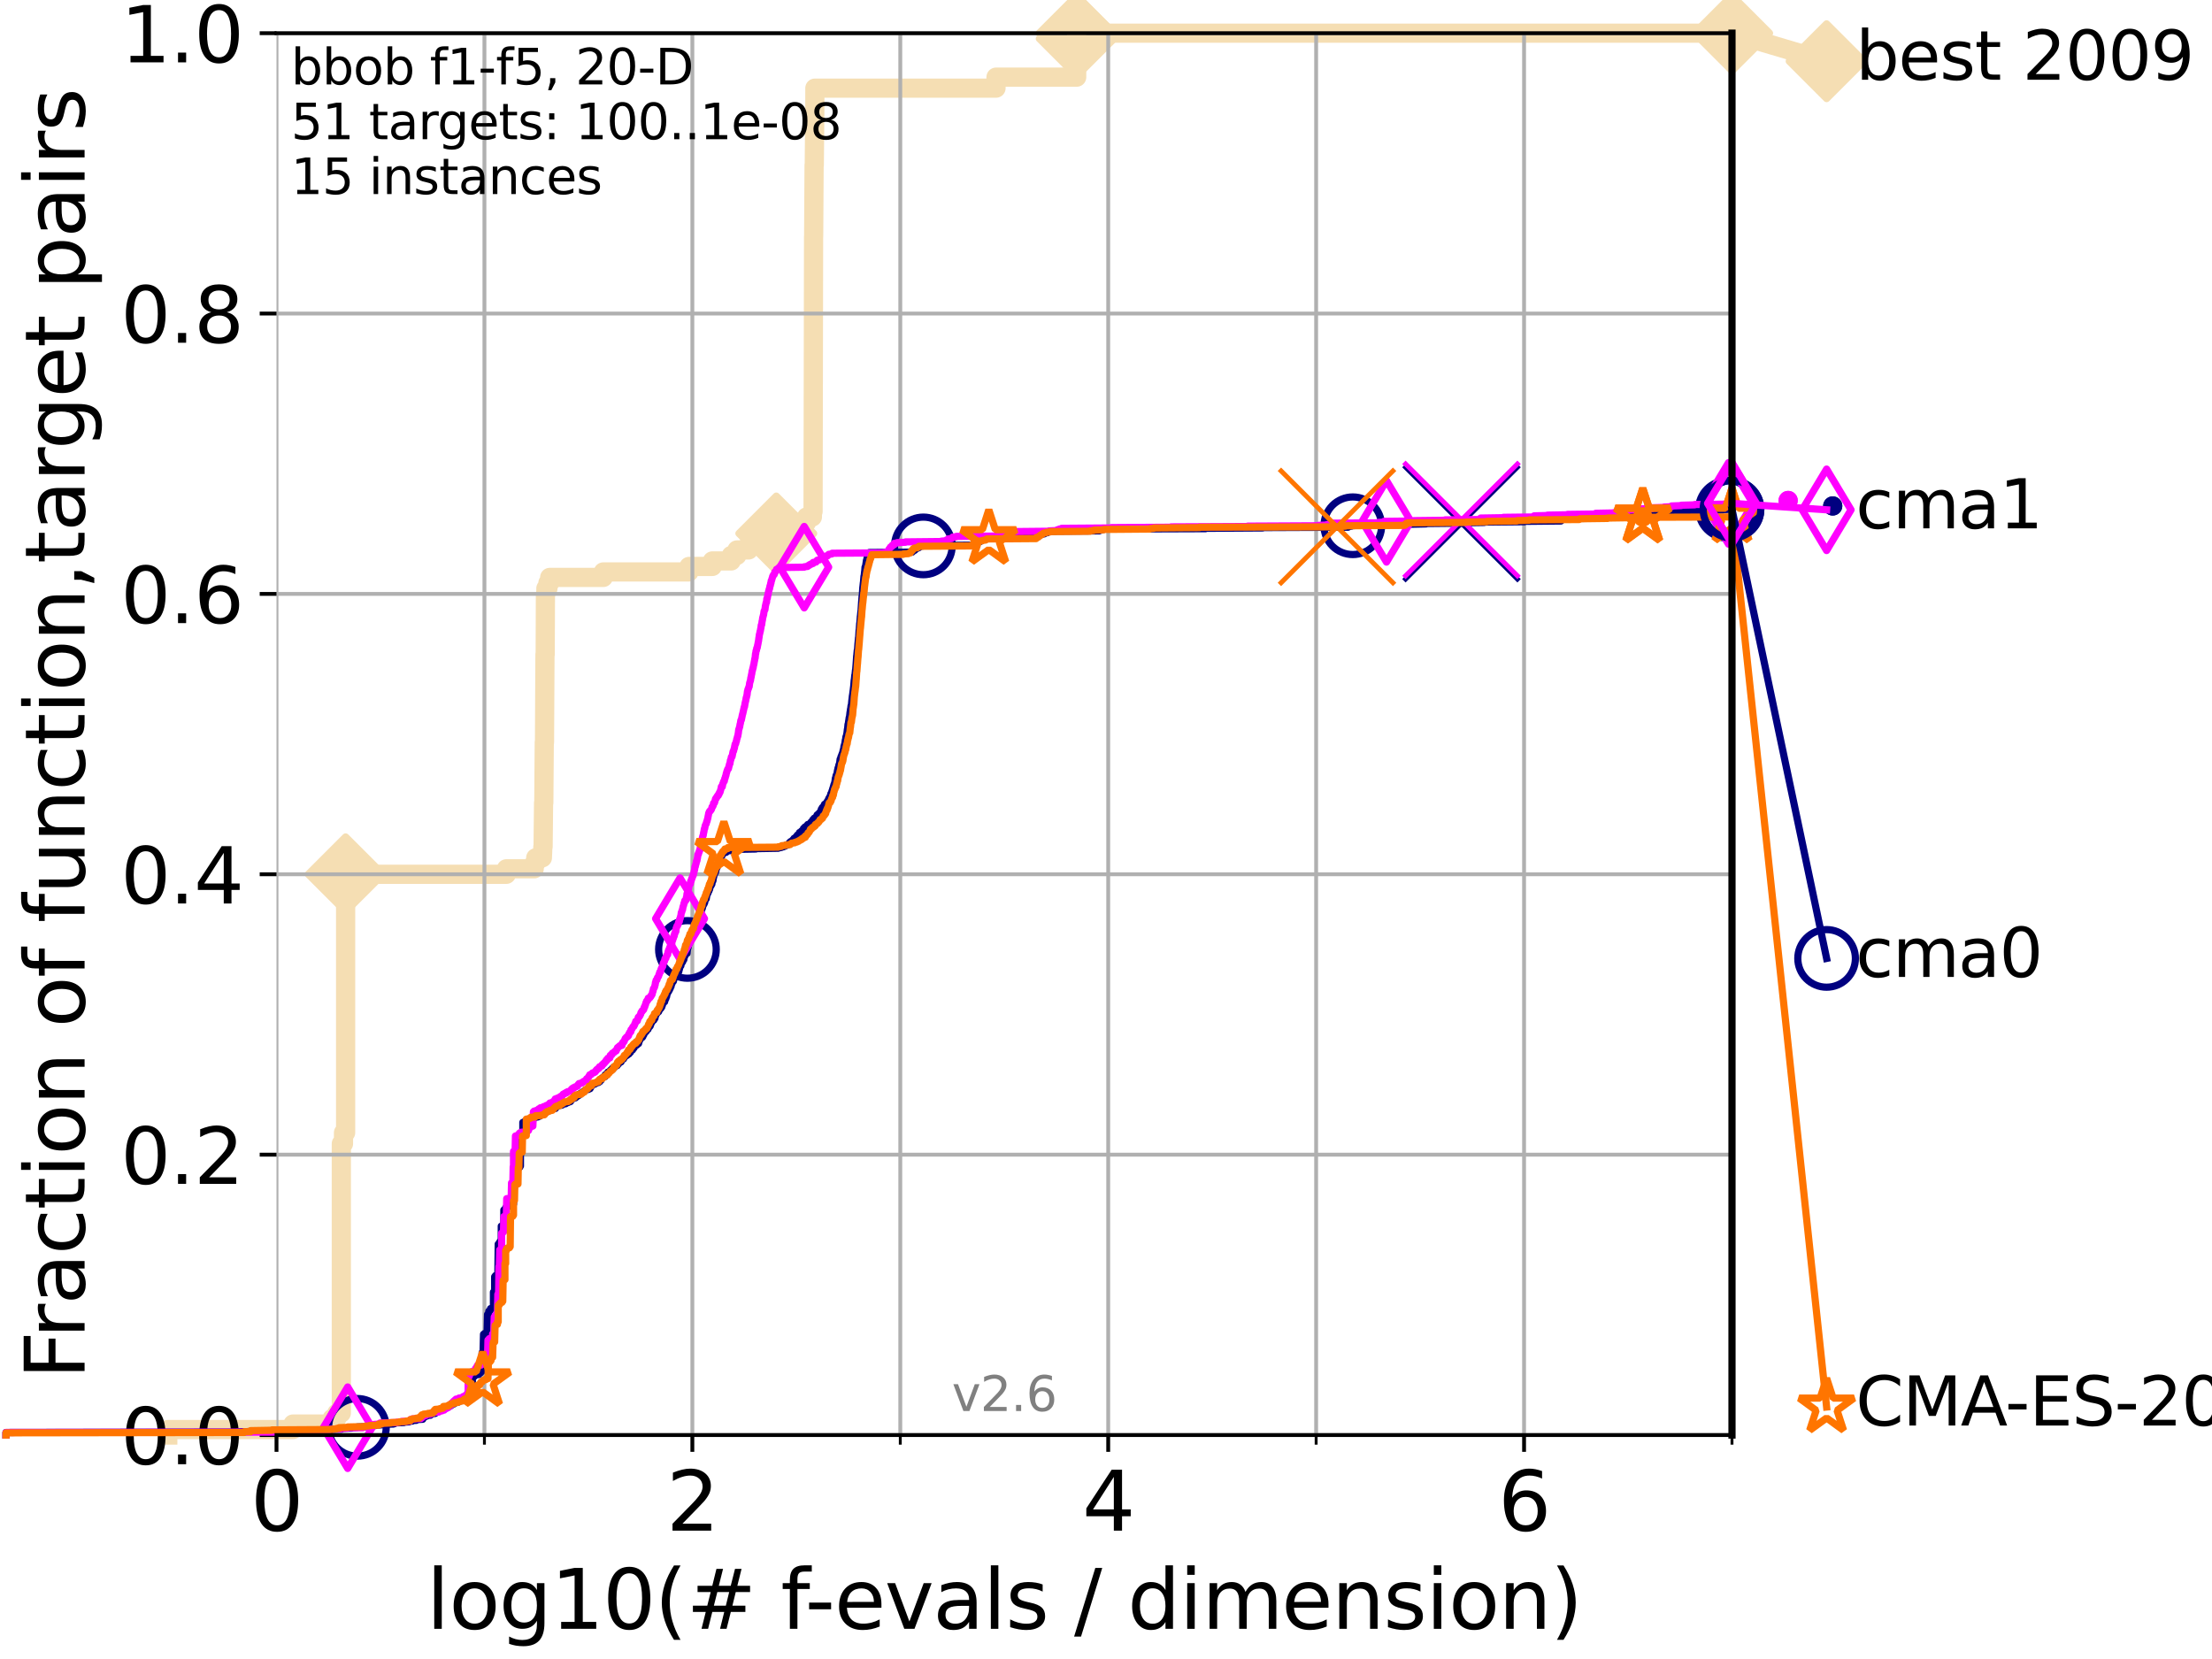 <?xml version="1.0" encoding="utf-8" standalone="no"?>
<!DOCTYPE svg PUBLIC "-//W3C//DTD SVG 1.1//EN"
  "http://www.w3.org/Graphics/SVG/1.1/DTD/svg11.dtd">
<svg xmlns:xlink="http://www.w3.org/1999/xlink" width="460.8pt" height="345.6pt" viewBox="0 0 460.8 345.6" xmlns="http://www.w3.org/2000/svg" version="1.1">
 <defs>
  <style type="text/css">*{stroke-linejoin: round; stroke-linecap: butt}</style>
 </defs>
 <g id="figure_1">
  <g id="patch_1">
   <path d="M 0 345.6 
L 460.8 345.6 
L 460.8 0 
L 0 0 
z
" style="fill: #ffffff"/>
  </g>
  <g id="axes_1">
   <g id="patch_2">
    <path d="M 57.6 298.944 
L 360.806 298.944 
L 360.806 6.912 
L 57.6 6.912 
z
" style="fill: #ffffff"/>
   </g>
   <g id="line2d_1">
    <path d="M 34.951 298.944 
L 34.951 297.799 
L 61.03 297.799 
L 61.03 296.654 
L 69.173 296.654 
L 69.173 295.508 
L 70.163 295.508 
L 70.163 294.363 
L 71.104 294.363 
L 71.104 238.247 
L 71.557 238.247 
L 71.557 235.957 
L 72 235.957 
L 72 182.131 
L 105.485 182.131 
L 105.485 180.986 
L 111.281 180.986 
L 111.281 179.841 
L 111.603 179.841 
L 111.603 178.696 
L 112.989 178.696 
L 113.088 176.405 
L 113.137 176.405 
L 113.235 167.243 
L 113.284 167.243 
L 113.381 154.646 
L 113.43 154.646 
L 113.526 136.322 
L 113.574 136.322 
L 113.622 123.725 
L 113.718 123.725 
L 113.718 122.58 
L 114.142 122.58 
L 114.142 121.434 
L 114.51 121.434 
L 114.51 120.289 
L 125.679 120.289 
L 125.679 119.144 
L 143.531 119.144 
L 143.531 117.999 
L 148.398 117.999 
L 148.398 116.853 
L 152.328 116.853 
L 152.328 115.708 
L 153.519 115.708 
L 153.519 114.563 
L 155.955 114.563 
L 155.955 113.418 
L 157.443 113.418 
L 157.443 112.273 
L 160.391 112.273 
L 160.391 111.127 
L 161.714 111.127 
L 161.714 109.982 
L 166.547 109.982 
L 166.547 108.837 
L 168.021 108.837 
L 168.021 107.692 
L 169.237 107.692 
L 169.237 106.546 
L 169.378 106.546 
L 169.482 49.285 
L 169.499 49.285 
L 169.59 34.397 
L 169.629 34.397 
L 169.738 22.945 
L 169.743 22.945 
L 169.753 18.364 
L 207.487 18.364 
L 207.488 16.074 
L 224.293 16.074 
L 224.294 6.912 
L 360.806 6.912 
L 360.806 6.912 
" style="fill: none; stroke: #f5deb3; stroke-width: 4; stroke-linecap: square"/>
   </g>
   <g id="line2d_2">
    <defs>
     <path id="maa4e907c95" d="M -0 7.778 
L 7.778 0 
L 0 -7.778 
L -7.778 -0 
z
" style="stroke: #f5deb3; stroke-width: 1.5; stroke-linejoin: miter"/>
    </defs>
    <g>
     <use xlink:href="#maa4e907c95" x="72" y="182.131" style="fill: #f5deb3; stroke: #f5deb3; stroke-width: 1.5; stroke-linejoin: miter"/>
     <use xlink:href="#maa4e907c95" x="161.714" y="111.127" style="fill: #f5deb3; stroke: #f5deb3; stroke-width: 1.5; stroke-linejoin: miter"/>
     <use xlink:href="#maa4e907c95" x="224.294" y="8.057" style="fill: #f5deb3; stroke: #f5deb3; stroke-width: 1.5; stroke-linejoin: miter"/>
     <use xlink:href="#maa4e907c95" x="224.294" y="6.912" style="fill: #f5deb3; stroke: #f5deb3; stroke-width: 1.5; stroke-linejoin: miter"/>
     <use xlink:href="#maa4e907c95" x="224.294" y="6.912" style="fill: #f5deb3; stroke: #f5deb3; stroke-width: 1.5; stroke-linejoin: miter"/>
     <use xlink:href="#maa4e907c95" x="360.806" y="6.912" style="fill: #f5deb3; stroke: #f5deb3; stroke-width: 1.5; stroke-linejoin: miter"/>
    </g>
   </g>
   <g id="line2d_3">
    <path style="fill: none; stroke: #f5deb3; stroke-width: 4; stroke-linecap: square"/>
    <g/>
   </g>
   <g id="line2d_4">
    <path d="M 360.806 6.912 
L 380.515 12.753 
" style="fill: none; stroke: #f5deb3; stroke-width: 4; stroke-linecap: square"/>
    <g>
     <use xlink:href="#maa4e907c95" x="360.806" y="6.912" style="fill: #f5deb3; stroke: #f5deb3; stroke-width: 1.5; stroke-linejoin: miter"/>
     <use xlink:href="#maa4e907c95" x="380.515" y="12.753" style="fill: #f5deb3; stroke: #f5deb3; stroke-width: 1.5; stroke-linejoin: miter"/>
    </g>
   </g>
   <g id="matplotlib.axis_1">
    <g id="xtick_1">
     <g id="line2d_5">
      <path d="M 57.6 298.944 
L 57.6 6.912 
" clip-path="url(#p9adb9425db)" style="fill: none; stroke: #b0b0b0; stroke-width: 0.8; stroke-linecap: square"/>
     </g>
     <g id="line2d_6">
      <defs>
       <path id="m8e4b878ef7" d="M 0 0 
L 0 3.5 
" style="stroke: #000000; stroke-width: 0.8"/>
      </defs>
      <g>
       <use xlink:href="#m8e4b878ef7" x="57.6" y="298.944" style="stroke: #000000; stroke-width: 0.8"/>
      </g>
     </g>
     <g id="text_1">
      <!-- 0 -->
      <g transform="translate(52.192 318.861)scale(0.17 -0.17)">
       <defs>
        <path id="DejaVuSans-30" d="M 2034 4250 
Q 1547 4250 1301 3770 
Q 1056 3291 1056 2328 
Q 1056 1369 1301 889 
Q 1547 409 2034 409 
Q 2525 409 2770 889 
Q 3016 1369 3016 2328 
Q 3016 3291 2770 3770 
Q 2525 4250 2034 4250 
z
M 2034 4750 
Q 2819 4750 3233 4129 
Q 3647 3509 3647 2328 
Q 3647 1150 3233 529 
Q 2819 -91 2034 -91 
Q 1250 -91 836 529 
Q 422 1150 422 2328 
Q 422 3509 836 4129 
Q 1250 4750 2034 4750 
z
" transform="scale(0.016)"/>
       </defs>
       <use xlink:href="#DejaVuSans-30"/>
      </g>
     </g>
    </g>
    <g id="xtick_2">
     <g id="line2d_7">
      <path d="M 144.23 298.944 
L 144.23 6.912 
" clip-path="url(#p9adb9425db)" style="fill: none; stroke: #b0b0b0; stroke-width: 0.8; stroke-linecap: square"/>
     </g>
     <g id="line2d_8">
      <g>
       <use xlink:href="#m8e4b878ef7" x="144.23" y="298.944" style="stroke: #000000; stroke-width: 0.8"/>
      </g>
     </g>
     <g id="text_2">
      <!-- 2 -->
      <g transform="translate(138.822 318.861)scale(0.17 -0.17)">
       <defs>
        <path id="DejaVuSans-32" d="M 1228 531 
L 3431 531 
L 3431 0 
L 469 0 
L 469 531 
Q 828 903 1448 1529 
Q 2069 2156 2228 2338 
Q 2531 2678 2651 2914 
Q 2772 3150 2772 3378 
Q 2772 3750 2511 3984 
Q 2250 4219 1831 4219 
Q 1534 4219 1204 4116 
Q 875 4013 500 3803 
L 500 4441 
Q 881 4594 1212 4672 
Q 1544 4750 1819 4750 
Q 2544 4750 2975 4387 
Q 3406 4025 3406 3419 
Q 3406 3131 3298 2873 
Q 3191 2616 2906 2266 
Q 2828 2175 2409 1742 
Q 1991 1309 1228 531 
z
" transform="scale(0.016)"/>
       </defs>
       <use xlink:href="#DejaVuSans-32"/>
      </g>
     </g>
    </g>
    <g id="xtick_3">
     <g id="line2d_9">
      <path d="M 230.861 298.944 
L 230.861 6.912 
" clip-path="url(#p9adb9425db)" style="fill: none; stroke: #b0b0b0; stroke-width: 0.8; stroke-linecap: square"/>
     </g>
     <g id="line2d_10">
      <g>
       <use xlink:href="#m8e4b878ef7" x="230.861" y="298.944" style="stroke: #000000; stroke-width: 0.8"/>
      </g>
     </g>
     <g id="text_3">
      <!-- 4 -->
      <g transform="translate(225.453 318.861)scale(0.17 -0.17)">
       <defs>
        <path id="DejaVuSans-34" d="M 2419 4116 
L 825 1625 
L 2419 1625 
L 2419 4116 
z
M 2253 4666 
L 3047 4666 
L 3047 1625 
L 3713 1625 
L 3713 1100 
L 3047 1100 
L 3047 0 
L 2419 0 
L 2419 1100 
L 313 1100 
L 313 1709 
L 2253 4666 
z
" transform="scale(0.016)"/>
       </defs>
       <use xlink:href="#DejaVuSans-34"/>
      </g>
     </g>
    </g>
    <g id="xtick_4">
     <g id="line2d_11">
      <path d="M 317.491 298.944 
L 317.491 6.912 
" clip-path="url(#p9adb9425db)" style="fill: none; stroke: #b0b0b0; stroke-width: 0.8; stroke-linecap: square"/>
     </g>
     <g id="line2d_12">
      <g>
       <use xlink:href="#m8e4b878ef7" x="317.491" y="298.944" style="stroke: #000000; stroke-width: 0.8"/>
      </g>
     </g>
     <g id="text_4">
      <!-- 6 -->
      <g transform="translate(312.083 318.861)scale(0.17 -0.17)">
       <defs>
        <path id="DejaVuSans-36" d="M 2113 2584 
Q 1688 2584 1439 2293 
Q 1191 2003 1191 1497 
Q 1191 994 1439 701 
Q 1688 409 2113 409 
Q 2538 409 2786 701 
Q 3034 994 3034 1497 
Q 3034 2003 2786 2293 
Q 2538 2584 2113 2584 
z
M 3366 4563 
L 3366 3988 
Q 3128 4100 2886 4159 
Q 2644 4219 2406 4219 
Q 1781 4219 1451 3797 
Q 1122 3375 1075 2522 
Q 1259 2794 1537 2939 
Q 1816 3084 2150 3084 
Q 2853 3084 3261 2657 
Q 3669 2231 3669 1497 
Q 3669 778 3244 343 
Q 2819 -91 2113 -91 
Q 1303 -91 875 529 
Q 447 1150 447 2328 
Q 447 3434 972 4092 
Q 1497 4750 2381 4750 
Q 2619 4750 2861 4703 
Q 3103 4656 3366 4563 
z
" transform="scale(0.016)"/>
       </defs>
       <use xlink:href="#DejaVuSans-36"/>
      </g>
     </g>
    </g>
    <g id="xtick_5">
     <g id="line2d_13">
      <path d="M 100.915 298.944 
L 100.915 6.912 
" clip-path="url(#p9adb9425db)" style="fill: none; stroke: #b0b0b0; stroke-width: 0.8; stroke-linecap: square"/>
     </g>
     <g id="line2d_14">
      <defs>
       <path id="mdac9b9dc78" d="M 0 0 
L 0 2 
" style="stroke: #000000; stroke-width: 0.6"/>
      </defs>
      <g>
       <use xlink:href="#mdac9b9dc78" x="100.915" y="298.944" style="stroke: #000000; stroke-width: 0.6"/>
      </g>
     </g>
    </g>
    <g id="xtick_6">
     <g id="line2d_15">
      <path d="M 187.546 298.944 
L 187.546 6.912 
" clip-path="url(#p9adb9425db)" style="fill: none; stroke: #b0b0b0; stroke-width: 0.8; stroke-linecap: square"/>
     </g>
     <g id="line2d_16">
      <g>
       <use xlink:href="#mdac9b9dc78" x="187.546" y="298.944" style="stroke: #000000; stroke-width: 0.6"/>
      </g>
     </g>
    </g>
    <g id="xtick_7">
     <g id="line2d_17">
      <path d="M 274.176 298.944 
L 274.176 6.912 
" clip-path="url(#p9adb9425db)" style="fill: none; stroke: #b0b0b0; stroke-width: 0.8; stroke-linecap: square"/>
     </g>
     <g id="line2d_18">
      <g>
       <use xlink:href="#mdac9b9dc78" x="274.176" y="298.944" style="stroke: #000000; stroke-width: 0.6"/>
      </g>
     </g>
    </g>
    <g id="xtick_8">
     <g id="line2d_19">
      <path d="M 360.806 298.944 
L 360.806 6.912 
" clip-path="url(#p9adb9425db)" style="fill: none; stroke: #b0b0b0; stroke-width: 0.8; stroke-linecap: square"/>
     </g>
     <g id="line2d_20">
      <g>
       <use xlink:href="#mdac9b9dc78" x="360.806" y="298.944" style="stroke: #000000; stroke-width: 0.6"/>
      </g>
     </g>
    </g>
    <g id="text_5">
     <!-- log10(# f-evals / dimension) -->
     <g transform="translate(88.823 339.314)scale(0.17 -0.17)">
      <defs>
       <path id="DejaVuSans-6c" d="M 603 4863 
L 1178 4863 
L 1178 0 
L 603 0 
L 603 4863 
z
" transform="scale(0.016)"/>
       <path id="DejaVuSans-6f" d="M 1959 3097 
Q 1497 3097 1228 2736 
Q 959 2375 959 1747 
Q 959 1119 1226 758 
Q 1494 397 1959 397 
Q 2419 397 2687 759 
Q 2956 1122 2956 1747 
Q 2956 2369 2687 2733 
Q 2419 3097 1959 3097 
z
M 1959 3584 
Q 2709 3584 3137 3096 
Q 3566 2609 3566 1747 
Q 3566 888 3137 398 
Q 2709 -91 1959 -91 
Q 1206 -91 779 398 
Q 353 888 353 1747 
Q 353 2609 779 3096 
Q 1206 3584 1959 3584 
z
" transform="scale(0.016)"/>
       <path id="DejaVuSans-67" d="M 2906 1791 
Q 2906 2416 2648 2759 
Q 2391 3103 1925 3103 
Q 1463 3103 1205 2759 
Q 947 2416 947 1791 
Q 947 1169 1205 825 
Q 1463 481 1925 481 
Q 2391 481 2648 825 
Q 2906 1169 2906 1791 
z
M 3481 434 
Q 3481 -459 3084 -895 
Q 2688 -1331 1869 -1331 
Q 1566 -1331 1297 -1286 
Q 1028 -1241 775 -1147 
L 775 -588 
Q 1028 -725 1275 -790 
Q 1522 -856 1778 -856 
Q 2344 -856 2625 -561 
Q 2906 -266 2906 331 
L 2906 616 
Q 2728 306 2450 153 
Q 2172 0 1784 0 
Q 1141 0 747 490 
Q 353 981 353 1791 
Q 353 2603 747 3093 
Q 1141 3584 1784 3584 
Q 2172 3584 2450 3431 
Q 2728 3278 2906 2969 
L 2906 3500 
L 3481 3500 
L 3481 434 
z
" transform="scale(0.016)"/>
       <path id="DejaVuSans-31" d="M 794 531 
L 1825 531 
L 1825 4091 
L 703 3866 
L 703 4441 
L 1819 4666 
L 2450 4666 
L 2450 531 
L 3481 531 
L 3481 0 
L 794 0 
L 794 531 
z
" transform="scale(0.016)"/>
       <path id="DejaVuSans-28" d="M 1984 4856 
Q 1566 4138 1362 3434 
Q 1159 2731 1159 2009 
Q 1159 1288 1364 580 
Q 1569 -128 1984 -844 
L 1484 -844 
Q 1016 -109 783 600 
Q 550 1309 550 2009 
Q 550 2706 781 3412 
Q 1013 4119 1484 4856 
L 1984 4856 
z
" transform="scale(0.016)"/>
       <path id="DejaVuSans-23" d="M 3272 2816 
L 2363 2816 
L 2100 1772 
L 3016 1772 
L 3272 2816 
z
M 2803 4594 
L 2478 3297 
L 3391 3297 
L 3719 4594 
L 4219 4594 
L 3897 3297 
L 4872 3297 
L 4872 2816 
L 3775 2816 
L 3519 1772 
L 4513 1772 
L 4513 1294 
L 3397 1294 
L 3072 0 
L 2572 0 
L 2894 1294 
L 1978 1294 
L 1656 0 
L 1153 0 
L 1478 1294 
L 494 1294 
L 494 1772 
L 1594 1772 
L 1856 2816 
L 850 2816 
L 850 3297 
L 1978 3297 
L 2297 4594 
L 2803 4594 
z
" transform="scale(0.016)"/>
       <path id="DejaVuSans-20" transform="scale(0.016)"/>
       <path id="DejaVuSans-66" d="M 2375 4863 
L 2375 4384 
L 1825 4384 
Q 1516 4384 1395 4259 
Q 1275 4134 1275 3809 
L 1275 3500 
L 2222 3500 
L 2222 3053 
L 1275 3053 
L 1275 0 
L 697 0 
L 697 3053 
L 147 3053 
L 147 3500 
L 697 3500 
L 697 3744 
Q 697 4328 969 4595 
Q 1241 4863 1831 4863 
L 2375 4863 
z
" transform="scale(0.016)"/>
       <path id="DejaVuSans-2d" d="M 313 2009 
L 1997 2009 
L 1997 1497 
L 313 1497 
L 313 2009 
z
" transform="scale(0.016)"/>
       <path id="DejaVuSans-65" d="M 3597 1894 
L 3597 1613 
L 953 1613 
Q 991 1019 1311 708 
Q 1631 397 2203 397 
Q 2534 397 2845 478 
Q 3156 559 3463 722 
L 3463 178 
Q 3153 47 2828 -22 
Q 2503 -91 2169 -91 
Q 1331 -91 842 396 
Q 353 884 353 1716 
Q 353 2575 817 3079 
Q 1281 3584 2069 3584 
Q 2775 3584 3186 3129 
Q 3597 2675 3597 1894 
z
M 3022 2063 
Q 3016 2534 2758 2815 
Q 2500 3097 2075 3097 
Q 1594 3097 1305 2825 
Q 1016 2553 972 2059 
L 3022 2063 
z
" transform="scale(0.016)"/>
       <path id="DejaVuSans-76" d="M 191 3500 
L 800 3500 
L 1894 563 
L 2988 3500 
L 3597 3500 
L 2284 0 
L 1503 0 
L 191 3500 
z
" transform="scale(0.016)"/>
       <path id="DejaVuSans-61" d="M 2194 1759 
Q 1497 1759 1228 1600 
Q 959 1441 959 1056 
Q 959 750 1161 570 
Q 1363 391 1709 391 
Q 2188 391 2477 730 
Q 2766 1069 2766 1631 
L 2766 1759 
L 2194 1759 
z
M 3341 1997 
L 3341 0 
L 2766 0 
L 2766 531 
Q 2569 213 2275 61 
Q 1981 -91 1556 -91 
Q 1019 -91 701 211 
Q 384 513 384 1019 
Q 384 1609 779 1909 
Q 1175 2209 1959 2209 
L 2766 2209 
L 2766 2266 
Q 2766 2663 2505 2880 
Q 2244 3097 1772 3097 
Q 1472 3097 1187 3025 
Q 903 2953 641 2809 
L 641 3341 
Q 956 3463 1253 3523 
Q 1550 3584 1831 3584 
Q 2591 3584 2966 3190 
Q 3341 2797 3341 1997 
z
" transform="scale(0.016)"/>
       <path id="DejaVuSans-73" d="M 2834 3397 
L 2834 2853 
Q 2591 2978 2328 3040 
Q 2066 3103 1784 3103 
Q 1356 3103 1142 2972 
Q 928 2841 928 2578 
Q 928 2378 1081 2264 
Q 1234 2150 1697 2047 
L 1894 2003 
Q 2506 1872 2764 1633 
Q 3022 1394 3022 966 
Q 3022 478 2636 193 
Q 2250 -91 1575 -91 
Q 1294 -91 989 -36 
Q 684 19 347 128 
L 347 722 
Q 666 556 975 473 
Q 1284 391 1588 391 
Q 1994 391 2212 530 
Q 2431 669 2431 922 
Q 2431 1156 2273 1281 
Q 2116 1406 1581 1522 
L 1381 1569 
Q 847 1681 609 1914 
Q 372 2147 372 2553 
Q 372 3047 722 3315 
Q 1072 3584 1716 3584 
Q 2034 3584 2315 3537 
Q 2597 3491 2834 3397 
z
" transform="scale(0.016)"/>
       <path id="DejaVuSans-2f" d="M 1625 4666 
L 2156 4666 
L 531 -594 
L 0 -594 
L 1625 4666 
z
" transform="scale(0.016)"/>
       <path id="DejaVuSans-64" d="M 2906 2969 
L 2906 4863 
L 3481 4863 
L 3481 0 
L 2906 0 
L 2906 525 
Q 2725 213 2448 61 
Q 2172 -91 1784 -91 
Q 1150 -91 751 415 
Q 353 922 353 1747 
Q 353 2572 751 3078 
Q 1150 3584 1784 3584 
Q 2172 3584 2448 3432 
Q 2725 3281 2906 2969 
z
M 947 1747 
Q 947 1113 1208 752 
Q 1469 391 1925 391 
Q 2381 391 2643 752 
Q 2906 1113 2906 1747 
Q 2906 2381 2643 2742 
Q 2381 3103 1925 3103 
Q 1469 3103 1208 2742 
Q 947 2381 947 1747 
z
" transform="scale(0.016)"/>
       <path id="DejaVuSans-69" d="M 603 3500 
L 1178 3500 
L 1178 0 
L 603 0 
L 603 3500 
z
M 603 4863 
L 1178 4863 
L 1178 4134 
L 603 4134 
L 603 4863 
z
" transform="scale(0.016)"/>
       <path id="DejaVuSans-6d" d="M 3328 2828 
Q 3544 3216 3844 3400 
Q 4144 3584 4550 3584 
Q 5097 3584 5394 3201 
Q 5691 2819 5691 2113 
L 5691 0 
L 5113 0 
L 5113 2094 
Q 5113 2597 4934 2840 
Q 4756 3084 4391 3084 
Q 3944 3084 3684 2787 
Q 3425 2491 3425 1978 
L 3425 0 
L 2847 0 
L 2847 2094 
Q 2847 2600 2669 2842 
Q 2491 3084 2119 3084 
Q 1678 3084 1418 2786 
Q 1159 2488 1159 1978 
L 1159 0 
L 581 0 
L 581 3500 
L 1159 3500 
L 1159 2956 
Q 1356 3278 1631 3431 
Q 1906 3584 2284 3584 
Q 2666 3584 2933 3390 
Q 3200 3197 3328 2828 
z
" transform="scale(0.016)"/>
       <path id="DejaVuSans-6e" d="M 3513 2113 
L 3513 0 
L 2938 0 
L 2938 2094 
Q 2938 2591 2744 2837 
Q 2550 3084 2163 3084 
Q 1697 3084 1428 2787 
Q 1159 2491 1159 1978 
L 1159 0 
L 581 0 
L 581 3500 
L 1159 3500 
L 1159 2956 
Q 1366 3272 1645 3428 
Q 1925 3584 2291 3584 
Q 2894 3584 3203 3211 
Q 3513 2838 3513 2113 
z
" transform="scale(0.016)"/>
       <path id="DejaVuSans-29" d="M 513 4856 
L 1013 4856 
Q 1481 4119 1714 3412 
Q 1947 2706 1947 2009 
Q 1947 1309 1714 600 
Q 1481 -109 1013 -844 
L 513 -844 
Q 928 -128 1133 580 
Q 1338 1288 1338 2009 
Q 1338 2731 1133 3434 
Q 928 4138 513 4856 
z
" transform="scale(0.016)"/>
      </defs>
      <use xlink:href="#DejaVuSans-6c"/>
      <use xlink:href="#DejaVuSans-6f" x="27.783"/>
      <use xlink:href="#DejaVuSans-67" x="88.965"/>
      <use xlink:href="#DejaVuSans-31" x="152.441"/>
      <use xlink:href="#DejaVuSans-30" x="216.064"/>
      <use xlink:href="#DejaVuSans-28" x="279.688"/>
      <use xlink:href="#DejaVuSans-23" x="318.701"/>
      <use xlink:href="#DejaVuSans-20" x="402.49"/>
      <use xlink:href="#DejaVuSans-66" x="434.277"/>
      <use xlink:href="#DejaVuSans-2d" x="463.982"/>
      <use xlink:href="#DejaVuSans-65" x="500.066"/>
      <use xlink:href="#DejaVuSans-76" x="561.59"/>
      <use xlink:href="#DejaVuSans-61" x="620.77"/>
      <use xlink:href="#DejaVuSans-6c" x="682.049"/>
      <use xlink:href="#DejaVuSans-73" x="709.832"/>
      <use xlink:href="#DejaVuSans-20" x="761.932"/>
      <use xlink:href="#DejaVuSans-2f" x="793.719"/>
      <use xlink:href="#DejaVuSans-20" x="827.41"/>
      <use xlink:href="#DejaVuSans-64" x="859.197"/>
      <use xlink:href="#DejaVuSans-69" x="922.674"/>
      <use xlink:href="#DejaVuSans-6d" x="950.457"/>
      <use xlink:href="#DejaVuSans-65" x="1047.869"/>
      <use xlink:href="#DejaVuSans-6e" x="1109.393"/>
      <use xlink:href="#DejaVuSans-73" x="1172.771"/>
      <use xlink:href="#DejaVuSans-69" x="1224.871"/>
      <use xlink:href="#DejaVuSans-6f" x="1252.654"/>
      <use xlink:href="#DejaVuSans-6e" x="1313.836"/>
      <use xlink:href="#DejaVuSans-29" x="1377.215"/>
     </g>
    </g>
   </g>
   <g id="matplotlib.axis_2">
    <g id="ytick_1">
     <g id="line2d_21">
      <path d="M 57.6 298.944 
L 360.806 298.944 
" clip-path="url(#p9adb9425db)" style="fill: none; stroke: #b0b0b0; stroke-width: 0.8; stroke-linecap: square"/>
     </g>
     <g id="line2d_22">
      <defs>
       <path id="me48d40153e" d="M 0 0 
L -3.5 0 
" style="stroke: #000000; stroke-width: 0.8"/>
      </defs>
      <g>
       <use xlink:href="#me48d40153e" x="57.6" y="298.944" style="stroke: #000000; stroke-width: 0.8"/>
      </g>
     </g>
     <g id="text_6">
      <!-- 0.0 -->
      <g transform="translate(25.155 305.023)scale(0.16 -0.16)">
       <defs>
        <path id="DejaVuSans-2e" d="M 684 794 
L 1344 794 
L 1344 0 
L 684 0 
L 684 794 
z
" transform="scale(0.016)"/>
       </defs>
       <use xlink:href="#DejaVuSans-30"/>
       <use xlink:href="#DejaVuSans-2e" x="63.623"/>
       <use xlink:href="#DejaVuSans-30" x="95.41"/>
      </g>
     </g>
    </g>
    <g id="ytick_2">
     <g id="line2d_23">
      <path d="M 57.6 240.538 
L 360.806 240.538 
" clip-path="url(#p9adb9425db)" style="fill: none; stroke: #b0b0b0; stroke-width: 0.8; stroke-linecap: square"/>
     </g>
     <g id="line2d_24">
      <g>
       <use xlink:href="#me48d40153e" x="57.6" y="240.538" style="stroke: #000000; stroke-width: 0.8"/>
      </g>
     </g>
     <g id="text_7">
      <!-- 0.2 -->
      <g transform="translate(25.155 246.616)scale(0.16 -0.16)">
       <use xlink:href="#DejaVuSans-30"/>
       <use xlink:href="#DejaVuSans-2e" x="63.623"/>
       <use xlink:href="#DejaVuSans-32" x="95.41"/>
      </g>
     </g>
    </g>
    <g id="ytick_3">
     <g id="line2d_25">
      <path d="M 57.6 182.131 
L 360.806 182.131 
" clip-path="url(#p9adb9425db)" style="fill: none; stroke: #b0b0b0; stroke-width: 0.8; stroke-linecap: square"/>
     </g>
     <g id="line2d_26">
      <g>
       <use xlink:href="#me48d40153e" x="57.6" y="182.131" style="stroke: #000000; stroke-width: 0.8"/>
      </g>
     </g>
     <g id="text_8">
      <!-- 0.4 -->
      <g transform="translate(25.155 188.21)scale(0.16 -0.16)">
       <use xlink:href="#DejaVuSans-30"/>
       <use xlink:href="#DejaVuSans-2e" x="63.623"/>
       <use xlink:href="#DejaVuSans-34" x="95.41"/>
      </g>
     </g>
    </g>
    <g id="ytick_4">
     <g id="line2d_27">
      <path d="M 57.6 123.725 
L 360.806 123.725 
" clip-path="url(#p9adb9425db)" style="fill: none; stroke: #b0b0b0; stroke-width: 0.8; stroke-linecap: square"/>
     </g>
     <g id="line2d_28">
      <g>
       <use xlink:href="#me48d40153e" x="57.6" y="123.725" style="stroke: #000000; stroke-width: 0.8"/>
      </g>
     </g>
     <g id="text_9">
      <!-- 0.6 -->
      <g transform="translate(25.155 129.804)scale(0.16 -0.16)">
       <use xlink:href="#DejaVuSans-30"/>
       <use xlink:href="#DejaVuSans-2e" x="63.623"/>
       <use xlink:href="#DejaVuSans-36" x="95.41"/>
      </g>
     </g>
    </g>
    <g id="ytick_5">
     <g id="line2d_29">
      <path d="M 57.6 65.318 
L 360.806 65.318 
" clip-path="url(#p9adb9425db)" style="fill: none; stroke: #b0b0b0; stroke-width: 0.8; stroke-linecap: square"/>
     </g>
     <g id="line2d_30">
      <g>
       <use xlink:href="#me48d40153e" x="57.6" y="65.318" style="stroke: #000000; stroke-width: 0.8"/>
      </g>
     </g>
     <g id="text_10">
      <!-- 0.8 -->
      <g transform="translate(25.155 71.397)scale(0.16 -0.16)">
       <defs>
        <path id="DejaVuSans-38" d="M 2034 2216 
Q 1584 2216 1326 1975 
Q 1069 1734 1069 1313 
Q 1069 891 1326 650 
Q 1584 409 2034 409 
Q 2484 409 2743 651 
Q 3003 894 3003 1313 
Q 3003 1734 2745 1975 
Q 2488 2216 2034 2216 
z
M 1403 2484 
Q 997 2584 770 2862 
Q 544 3141 544 3541 
Q 544 4100 942 4425 
Q 1341 4750 2034 4750 
Q 2731 4750 3128 4425 
Q 3525 4100 3525 3541 
Q 3525 3141 3298 2862 
Q 3072 2584 2669 2484 
Q 3125 2378 3379 2068 
Q 3634 1759 3634 1313 
Q 3634 634 3220 271 
Q 2806 -91 2034 -91 
Q 1263 -91 848 271 
Q 434 634 434 1313 
Q 434 1759 690 2068 
Q 947 2378 1403 2484 
z
M 1172 3481 
Q 1172 3119 1398 2916 
Q 1625 2713 2034 2713 
Q 2441 2713 2670 2916 
Q 2900 3119 2900 3481 
Q 2900 3844 2670 4047 
Q 2441 4250 2034 4250 
Q 1625 4250 1398 4047 
Q 1172 3844 1172 3481 
z
" transform="scale(0.016)"/>
       </defs>
       <use xlink:href="#DejaVuSans-30"/>
       <use xlink:href="#DejaVuSans-2e" x="63.623"/>
       <use xlink:href="#DejaVuSans-38" x="95.41"/>
      </g>
     </g>
    </g>
    <g id="ytick_6">
     <g id="line2d_31">
      <path d="M 57.6 6.912 
L 360.806 6.912 
" clip-path="url(#p9adb9425db)" style="fill: none; stroke: #b0b0b0; stroke-width: 0.8; stroke-linecap: square"/>
     </g>
     <g id="line2d_32">
      <g>
       <use xlink:href="#me48d40153e" x="57.6" y="6.912" style="stroke: #000000; stroke-width: 0.8"/>
      </g>
     </g>
     <g id="text_11">
      <!-- 1.0 -->
      <g transform="translate(25.155 12.991)scale(0.16 -0.16)">
       <use xlink:href="#DejaVuSans-31"/>
       <use xlink:href="#DejaVuSans-2e" x="63.623"/>
       <use xlink:href="#DejaVuSans-30" x="95.41"/>
      </g>
     </g>
    </g>
    <g id="text_12">
     <!-- Fraction of function,target pairs -->
     <g transform="translate(17.62 287.313)rotate(-90)scale(0.17 -0.17)">
      <defs>
       <path id="DejaVuSans-46" d="M 628 4666 
L 3309 4666 
L 3309 4134 
L 1259 4134 
L 1259 2759 
L 3109 2759 
L 3109 2228 
L 1259 2228 
L 1259 0 
L 628 0 
L 628 4666 
z
" transform="scale(0.016)"/>
       <path id="DejaVuSans-72" d="M 2631 2963 
Q 2534 3019 2420 3045 
Q 2306 3072 2169 3072 
Q 1681 3072 1420 2755 
Q 1159 2438 1159 1844 
L 1159 0 
L 581 0 
L 581 3500 
L 1159 3500 
L 1159 2956 
Q 1341 3275 1631 3429 
Q 1922 3584 2338 3584 
Q 2397 3584 2469 3576 
Q 2541 3569 2628 3553 
L 2631 2963 
z
" transform="scale(0.016)"/>
       <path id="DejaVuSans-63" d="M 3122 3366 
L 3122 2828 
Q 2878 2963 2633 3030 
Q 2388 3097 2138 3097 
Q 1578 3097 1268 2742 
Q 959 2388 959 1747 
Q 959 1106 1268 751 
Q 1578 397 2138 397 
Q 2388 397 2633 464 
Q 2878 531 3122 666 
L 3122 134 
Q 2881 22 2623 -34 
Q 2366 -91 2075 -91 
Q 1284 -91 818 406 
Q 353 903 353 1747 
Q 353 2603 823 3093 
Q 1294 3584 2113 3584 
Q 2378 3584 2631 3529 
Q 2884 3475 3122 3366 
z
" transform="scale(0.016)"/>
       <path id="DejaVuSans-74" d="M 1172 4494 
L 1172 3500 
L 2356 3500 
L 2356 3053 
L 1172 3053 
L 1172 1153 
Q 1172 725 1289 603 
Q 1406 481 1766 481 
L 2356 481 
L 2356 0 
L 1766 0 
Q 1100 0 847 248 
Q 594 497 594 1153 
L 594 3053 
L 172 3053 
L 172 3500 
L 594 3500 
L 594 4494 
L 1172 4494 
z
" transform="scale(0.016)"/>
       <path id="DejaVuSans-75" d="M 544 1381 
L 544 3500 
L 1119 3500 
L 1119 1403 
Q 1119 906 1312 657 
Q 1506 409 1894 409 
Q 2359 409 2629 706 
Q 2900 1003 2900 1516 
L 2900 3500 
L 3475 3500 
L 3475 0 
L 2900 0 
L 2900 538 
Q 2691 219 2414 64 
Q 2138 -91 1772 -91 
Q 1169 -91 856 284 
Q 544 659 544 1381 
z
M 1991 3584 
L 1991 3584 
z
" transform="scale(0.016)"/>
       <path id="DejaVuSans-2c" d="M 750 794 
L 1409 794 
L 1409 256 
L 897 -744 
L 494 -744 
L 750 256 
L 750 794 
z
" transform="scale(0.016)"/>
       <path id="DejaVuSans-70" d="M 1159 525 
L 1159 -1331 
L 581 -1331 
L 581 3500 
L 1159 3500 
L 1159 2969 
Q 1341 3281 1617 3432 
Q 1894 3584 2278 3584 
Q 2916 3584 3314 3078 
Q 3713 2572 3713 1747 
Q 3713 922 3314 415 
Q 2916 -91 2278 -91 
Q 1894 -91 1617 61 
Q 1341 213 1159 525 
z
M 3116 1747 
Q 3116 2381 2855 2742 
Q 2594 3103 2138 3103 
Q 1681 3103 1420 2742 
Q 1159 2381 1159 1747 
Q 1159 1113 1420 752 
Q 1681 391 2138 391 
Q 2594 391 2855 752 
Q 3116 1113 3116 1747 
z
" transform="scale(0.016)"/>
      </defs>
      <use xlink:href="#DejaVuSans-46"/>
      <use xlink:href="#DejaVuSans-72" x="50.27"/>
      <use xlink:href="#DejaVuSans-61" x="91.383"/>
      <use xlink:href="#DejaVuSans-63" x="152.662"/>
      <use xlink:href="#DejaVuSans-74" x="207.643"/>
      <use xlink:href="#DejaVuSans-69" x="246.852"/>
      <use xlink:href="#DejaVuSans-6f" x="274.635"/>
      <use xlink:href="#DejaVuSans-6e" x="335.816"/>
      <use xlink:href="#DejaVuSans-20" x="399.195"/>
      <use xlink:href="#DejaVuSans-6f" x="430.982"/>
      <use xlink:href="#DejaVuSans-66" x="492.164"/>
      <use xlink:href="#DejaVuSans-20" x="527.369"/>
      <use xlink:href="#DejaVuSans-66" x="559.156"/>
      <use xlink:href="#DejaVuSans-75" x="594.361"/>
      <use xlink:href="#DejaVuSans-6e" x="657.74"/>
      <use xlink:href="#DejaVuSans-63" x="721.119"/>
      <use xlink:href="#DejaVuSans-74" x="776.1"/>
      <use xlink:href="#DejaVuSans-69" x="815.309"/>
      <use xlink:href="#DejaVuSans-6f" x="843.092"/>
      <use xlink:href="#DejaVuSans-6e" x="904.273"/>
      <use xlink:href="#DejaVuSans-2c" x="967.652"/>
      <use xlink:href="#DejaVuSans-74" x="999.439"/>
      <use xlink:href="#DejaVuSans-61" x="1038.648"/>
      <use xlink:href="#DejaVuSans-72" x="1099.928"/>
      <use xlink:href="#DejaVuSans-67" x="1139.291"/>
      <use xlink:href="#DejaVuSans-65" x="1202.768"/>
      <use xlink:href="#DejaVuSans-74" x="1264.291"/>
      <use xlink:href="#DejaVuSans-20" x="1303.5"/>
      <use xlink:href="#DejaVuSans-70" x="1335.287"/>
      <use xlink:href="#DejaVuSans-61" x="1398.764"/>
      <use xlink:href="#DejaVuSans-69" x="1460.043"/>
      <use xlink:href="#DejaVuSans-72" x="1487.826"/>
      <use xlink:href="#DejaVuSans-73" x="1528.939"/>
     </g>
    </g>
   </g>
   <g id="line2d_33">
    <defs>
     <path id="m65fd8f43a1" d="M 0 1.5 
C 0.398 1.5 0.779 1.342 1.061 1.061 
C 1.342 0.779 1.5 0.398 1.5 0 
C 1.5 -0.398 1.342 -0.779 1.061 -1.061 
C 0.779 -1.342 0.398 -1.5 0 -1.5 
C -0.398 -1.5 -0.779 -1.342 -1.061 -1.061 
C -1.342 -0.779 -1.5 -0.398 -1.5 0 
C -1.5 0.398 -1.342 0.779 -1.061 1.061 
C -0.779 1.342 -0.398 1.5 0 1.5 
z
" style="stroke: #f5deb3"/>
    </defs>
    <g>
     <use xlink:href="#m65fd8f43a1" x="224.294" y="6.912" style="fill: #f5deb3; stroke: #f5deb3"/>
     <use xlink:href="#m65fd8f43a1" x="224.294" y="6.912" style="fill: #f5deb3; stroke: #f5deb3"/>
    </g>
   </g>
   <g id="line2d_34">
    <defs>
     <path id="m1073b6720f" d="M 0 1.5 
C 0.398 1.5 0.779 1.342 1.061 1.061 
C 1.342 0.779 1.5 0.398 1.5 0 
C 1.5 -0.398 1.342 -0.779 1.061 -1.061 
C 0.779 -1.342 0.398 -1.5 0 -1.5 
C -0.398 -1.5 -0.779 -1.342 -1.061 -1.061 
C -1.342 -0.779 -1.5 -0.398 -1.5 0 
C -1.5 0.398 -1.342 0.779 -1.061 1.061 
C -0.779 1.342 -0.398 1.5 0 1.5 
z
" style="stroke: #000080"/>
    </defs>
    <g>
     <use xlink:href="#m1073b6720f" x="381.79" y="105.401" style="fill: #000080; stroke: #000080"/>
     <use xlink:href="#m1073b6720f" x="381.79" y="105.401" style="fill: #000080; stroke: #000080"/>
    </g>
   </g>
   <g id="line2d_35">
    <path d="M 1.246 298.944 
L 1.246 298.41 
L 49.496 298.333 
L 49.496 298.257 
L 56.635 298.181 
L 56.635 298.104 
L 63.93 298.104 
L 63.93 297.951 
L 67.02 297.875 
L 67.02 297.799 
L 71.104 297.722 
L 71.104 297.57 
L 73.268 297.493 
L 73.268 297.417 
L 74.457 297.341 
L 74.457 297.264 
L 76.969 297.188 
L 76.969 297.035 
L 78.267 296.959 
L 78.267 296.883 
L 79.772 296.806 
L 79.772 296.73 
L 81.956 296.654 
L 81.956 296.577 
L 82.212 296.577 
L 82.212 296.425 
L 84.143 296.348 
L 84.143 296.272 
L 85.256 296.195 
L 85.256 296.043 
L 85.894 296.043 
L 85.894 295.89 
L 86.712 295.89 
L 86.712 295.737 
L 88.063 295.661 
L 88.063 295.356 
L 88.249 295.356 
L 88.249 295.127 
L 88.614 295.127 
L 88.614 294.974 
L 88.972 294.974 
L 88.972 294.821 
L 89.669 294.821 
L 89.669 294.668 
L 89.839 294.668 
L 89.839 294.516 
L 90.668 294.439 
L 90.668 294.287 
L 90.83 294.287 
L 90.83 294.134 
L 91.148 294.134 
L 91.148 293.905 
L 91.617 293.905 
L 91.617 293.676 
L 91.923 293.6 
L 91.923 293.523 
L 92.224 293.447 
L 92.224 293.371 
L 92.372 293.371 
L 92.372 293.218 
L 93.382 293.142 
L 93.382 292.912 
L 93.935 292.836 
L 93.935 292.683 
L 94.206 292.607 
L 94.206 292.531 
L 94.604 292.454 
L 94.604 292.225 
L 95.251 292.149 
L 95.251 292.073 
L 95.503 292.073 
L 95.503 291.844 
L 95.999 291.844 
L 95.999 291.462 
L 96.361 291.462 
L 96.361 291.309 
L 96.481 291.309 
L 96.481 291.156 
L 96.951 291.08 
L 96.951 291.004 
L 97.41 290.927 
L 97.41 290.775 
L 97.858 290.698 
L 97.968 290.393 
L 98.187 290.393 
L 98.295 290.164 
L 98.403 290.164 
L 98.403 286.728 
L 98.828 286.728 
L 98.828 286.423 
L 99.751 286.347 
L 99.851 286.041 
L 100.049 286.041 
L 100.049 285.736 
L 100.342 285.736 
L 100.439 281.766 
L 100.631 281.689 
L 100.726 277.948 
L 100.915 277.948 
L 100.915 277.796 
L 101.195 277.796 
L 101.288 277.566 
L 101.471 277.566 
L 101.562 273.825 
L 101.743 273.825 
L 101.833 273.138 
L 102.1 273.062 
L 102.188 272.604 
L 102.536 272.528 
L 102.622 272.298 
L 102.793 272.298 
L 102.793 269.168 
L 103.047 269.092 
L 103.047 265.962 
L 103.214 265.962 
L 103.214 265.733 
L 103.707 265.733 
L 103.788 259.167 
L 104.029 259.09 
L 104.108 258.708 
L 104.266 258.708 
L 104.266 258.479 
L 104.423 258.479 
L 104.423 255.426 
L 104.733 255.349 
L 104.733 255.196 
L 104.962 255.196 
L 104.962 252.066 
L 105.113 252.066 
L 105.188 251.837 
L 105.263 251.837 
L 105.337 251.608 
L 105.485 251.532 
L 105.485 251.379 
L 105.995 251.303 
L 106.066 251.15 
L 106.421 251.074 
L 106.421 250.921 
L 106.974 250.845 
L 106.974 247.638 
L 107.11 247.638 
L 107.177 243.515 
L 107.445 243.515 
L 107.512 243.286 
L 107.97 243.286 
L 107.97 243.133 
L 108.29 243.133 
L 108.354 242.904 
L 108.417 242.904 
L 108.417 240.156 
L 108.605 240.156 
L 108.605 236.797 
L 108.915 236.797 
L 108.915 233.819 
L 109.22 233.743 
L 109.22 233.666 
L 109.46 233.59 
L 109.46 233.514 
L 110.106 233.437 
L 110.164 233.208 
L 110.336 233.208 
L 110.336 233.055 
L 111.281 232.979 
L 111.281 232.903 
L 111.496 232.826 
L 111.496 232.75 
L 112.077 232.674 
L 112.18 232.521 
L 112.437 232.521 
L 112.488 232.292 
L 113.186 232.216 
L 113.186 232.063 
L 113.43 231.987 
L 113.43 231.91 
L 113.574 231.91 
L 113.67 231.681 
L 114.001 231.605 
L 114.001 231.529 
L 114.281 231.452 
L 114.281 231.376 
L 114.647 231.299 
L 114.647 231.223 
L 115.095 231.147 
L 115.095 230.994 
L 115.705 230.918 
L 115.747 230.689 
L 115.875 230.689 
L 115.96 230.46 
L 116.337 230.383 
L 116.337 230.307 
L 117.028 230.231 
L 117.028 230.154 
L 117.187 230.154 
L 117.187 230.002 
L 117.849 229.925 
L 117.887 229.772 
L 118.302 229.696 
L 118.302 229.62 
L 118.672 229.543 
L 118.672 229.467 
L 118.854 229.467 
L 118.962 229.085 
L 119.213 229.009 
L 119.319 228.78 
L 119.876 228.704 
L 119.876 228.551 
L 120.149 228.475 
L 120.25 228.322 
L 120.518 228.246 
L 120.617 227.94 
L 120.912 227.94 
L 121.009 227.711 
L 121.266 227.635 
L 121.361 227.482 
L 121.613 227.406 
L 121.613 227.329 
L 121.8 227.253 
L 121.8 227.177 
L 122.016 227.1 
L 122.016 227.024 
L 122.589 226.948 
L 122.589 226.871 
L 122.913 226.795 
L 122.971 226.642 
L 123.059 226.566 
L 123.145 226.031 
L 123.63 225.955 
L 123.63 225.879 
L 123.992 225.802 
L 123.992 225.726 
L 124.238 225.65 
L 124.238 225.573 
L 124.695 225.497 
L 124.695 225.421 
L 124.933 225.344 
L 125.038 225.115 
L 125.219 225.039 
L 125.322 224.657 
L 125.502 224.581 
L 125.502 224.504 
L 125.704 224.428 
L 125.704 224.352 
L 126.053 224.275 
L 126.078 223.894 
L 126.541 223.817 
L 126.614 223.359 
L 126.923 223.283 
L 126.923 223.207 
L 127.111 223.13 
L 127.134 222.978 
L 127.297 222.901 
L 127.297 222.825 
L 127.55 222.825 
L 127.595 222.519 
L 127.934 222.443 
L 127.978 222.214 
L 128.178 222.138 
L 128.178 222.061 
L 128.571 221.985 
L 128.658 221.756 
L 128.829 221.68 
L 128.914 221.451 
L 128.999 221.374 
L 128.999 221.298 
L 129.376 221.221 
L 129.479 220.84 
L 129.541 220.763 
L 129.541 220.687 
L 129.887 220.611 
L 129.967 220.458 
L 130.027 220.382 
L 130.107 220 
L 130.502 219.924 
L 130.521 219.771 
L 130.715 219.771 
L 130.715 219.618 
L 131.04 219.542 
L 131.04 219.313 
L 131.322 219.236 
L 131.36 219.007 
L 131.508 218.931 
L 131.527 218.778 
L 131.784 218.702 
L 131.875 218.397 
L 132.073 218.32 
L 132.163 218.015 
L 132.252 218.015 
L 132.323 217.786 
L 132.656 217.709 
L 132.691 217.48 
L 133.018 217.404 
L 133.12 217.022 
L 133.154 216.946 
L 133.222 216.717 
L 133.323 216.641 
L 133.407 216.335 
L 133.474 216.335 
L 133.474 216.183 
L 133.804 216.106 
L 133.902 215.953 
L 133.918 215.953 
L 133.999 215.648 
L 134.113 215.572 
L 134.193 215.19 
L 134.384 215.114 
L 134.464 214.885 
L 134.605 214.885 
L 134.652 214.579 
L 134.808 214.503 
L 134.808 214.427 
L 134.993 214.427 
L 135.085 213.968 
L 135.329 213.892 
L 135.419 213.739 
L 135.449 213.739 
L 135.494 213.434 
L 135.569 213.434 
L 135.628 213.052 
L 135.791 212.976 
L 135.85 212.747 
L 135.938 212.67 
L 136.04 212.518 
L 136.199 212.518 
L 136.256 212.212 
L 136.442 212.136 
L 136.542 211.525 
L 136.655 211.449 
L 136.739 211.067 
L 136.962 210.991 
L 137.058 210.838 
L 137.209 210.762 
L 137.318 210.456 
L 137.399 210.38 
L 137.48 210.151 
L 137.668 210.075 
L 137.761 209.846 
L 137.867 209.769 
L 137.946 209.388 
L 137.998 209.388 
L 138.103 208.929 
L 138.233 208.853 
L 138.233 208.777 
L 138.451 208.7 
L 138.515 208.319 
L 138.604 208.242 
L 138.63 208.013 
L 138.718 208.013 
L 138.781 207.632 
L 138.856 207.632 
L 138.956 207.097 
L 139.018 207.021 
L 139.093 206.639 
L 139.277 206.563 
L 139.375 206.334 
L 139.448 206.257 
L 139.556 205.952 
L 139.629 205.876 
L 139.725 205.494 
L 139.796 205.494 
L 139.891 204.959 
L 139.997 204.883 
L 140.044 204.654 
L 140.15 204.578 
L 140.15 204.501 
L 140.278 204.425 
L 140.382 203.967 
L 140.451 203.89 
L 140.532 203.585 
L 140.623 203.509 
L 140.703 203.203 
L 140.804 203.127 
L 140.849 202.898 
L 140.995 202.822 
L 140.995 202.745 
L 141.195 202.669 
L 141.239 202.44 
L 141.393 202.44 
L 141.502 201.905 
L 141.535 201.905 
L 141.643 201.295 
L 141.826 201.218 
L 141.922 200.76 
L 142.006 200.684 
L 142.102 200.455 
L 142.207 200.378 
L 142.29 199.92 
L 142.446 199.92 
L 142.549 199.386 
L 142.621 199.31 
L 142.703 199.081 
L 142.754 199.004 
L 142.804 198.775 
L 142.906 198.775 
L 142.906 198.622 
L 143.126 198.622 
L 143.206 197.706 
L 143.246 197.706 
L 143.285 197.324 
L 143.364 197.324 
L 143.443 196.79 
L 143.511 196.714 
L 143.609 196.485 
L 143.667 196.408 
L 143.773 195.568 
L 143.85 195.492 
L 143.889 195.187 
L 144.013 195.11 
L 144.079 194.805 
L 144.221 194.729 
L 144.277 194.5 
L 144.399 194.423 
L 144.492 194.194 
L 144.621 194.118 
L 144.732 193.66 
L 144.796 193.583 
L 144.878 193.202 
L 144.968 193.125 
L 145.031 192.744 
L 145.166 192.667 
L 145.273 192.362 
L 145.318 192.286 
L 145.424 191.598 
L 145.494 191.522 
L 145.573 191.14 
L 145.661 191.064 
L 145.756 190.682 
L 145.834 190.606 
L 145.903 190.148 
L 145.955 190.071 
L 145.998 189.766 
L 146.117 189.69 
L 146.227 189.232 
L 146.303 189.232 
L 146.404 188.773 
L 146.454 188.697 
L 146.538 188.468 
L 146.629 188.392 
L 146.728 188.163 
L 146.778 188.086 
L 146.884 187.552 
L 146.925 187.476 
L 147.022 187.247 
L 147.119 187.247 
L 147.216 186.636 
L 147.232 186.636 
L 147.336 186.178 
L 147.463 186.101 
L 147.558 185.72 
L 147.668 185.643 
L 147.762 185.338 
L 147.824 185.261 
L 147.917 184.803 
L 147.971 184.727 
L 147.987 184.574 
L 148.132 184.498 
L 148.231 184.269 
L 148.292 184.193 
L 148.39 183.582 
L 148.511 183.505 
L 148.615 182.818 
L 148.66 182.742 
L 148.741 182.284 
L 148.808 182.208 
L 148.904 181.902 
L 148.999 181.826 
L 149.086 181.444 
L 149.137 181.444 
L 149.209 180.91 
L 149.324 180.833 
L 149.425 180.528 
L 149.467 180.528 
L 149.545 180.146 
L 149.637 180.07 
L 149.729 179.841 
L 149.792 179.764 
L 149.89 179.383 
L 149.994 179.306 
L 150.104 179.001 
L 150.125 178.925 
L 150.228 178.39 
L 150.384 178.314 
L 150.459 178.008 
L 150.533 177.932 
L 150.533 177.856 
L 150.747 177.779 
L 150.774 177.627 
L 151.278 177.55 
L 151.336 177.398 
L 151.548 177.321 
L 151.548 177.245 
L 152.62 177.169 
L 152.62 177.092 
L 153.259 177.016 
L 153.259 176.94 
L 157.452 176.863 
L 157.452 176.787 
L 162.118 176.71 
L 162.118 176.634 
L 162.736 176.558 
L 162.736 176.481 
L 163.229 176.405 
L 163.229 176.329 
L 163.599 176.252 
L 163.626 176.1 
L 164.09 176.023 
L 164.145 175.871 
L 164.327 175.794 
L 164.43 175.565 
L 164.61 175.489 
L 164.66 175.336 
L 164.928 175.26 
L 164.928 175.184 
L 165.128 175.107 
L 165.165 174.954 
L 165.322 174.878 
L 165.41 174.649 
L 165.806 174.573 
L 165.863 174.267 
L 166.029 174.191 
L 166.105 173.962 
L 166.394 173.886 
L 166.489 173.657 
L 166.541 173.58 
L 166.55 173.428 
L 166.908 173.351 
L 166.953 173.122 
L 167.202 173.046 
L 167.31 172.817 
L 167.373 172.74 
L 167.378 172.588 
L 167.602 172.511 
L 167.675 172.282 
L 168.058 172.206 
L 168.143 171.901 
L 168.282 171.824 
L 168.282 171.748 
L 168.761 171.671 
L 168.868 171.366 
L 168.987 171.29 
L 168.987 171.213 
L 169.107 171.137 
L 169.215 170.984 
L 169.314 170.908 
L 169.341 170.755 
L 169.531 170.679 
L 169.602 170.45 
L 169.897 170.374 
L 170.001 170.145 
L 170.12 170.068 
L 170.219 169.763 
L 170.398 169.686 
L 170.48 169.534 
L 170.697 169.457 
L 170.776 169.228 
L 170.913 169.152 
L 171.017 168.847 
L 171.051 168.77 
L 171.11 168.541 
L 171.211 168.465 
L 171.289 168.236 
L 171.48 168.159 
L 171.562 167.93 
L 171.656 167.854 
L 171.757 167.549 
L 171.99 167.472 
L 172.067 167.32 
L 172.253 167.243 
L 172.333 166.938 
L 172.449 166.862 
L 172.558 166.556 
L 172.618 166.48 
L 172.647 166.327 
L 172.802 166.251 
L 172.868 165.945 
L 172.999 165.869 
L 173.083 165.335 
L 173.206 165.258 
L 173.31 164.8 
L 173.378 164.724 
L 173.458 164.342 
L 173.5 164.266 
L 173.609 163.884 
L 173.64 163.808 
L 173.735 163.426 
L 173.811 163.35 
L 173.895 162.968 
L 173.93 162.891 
L 174.022 162.128 
L 174.078 162.052 
L 174.184 161.517 
L 174.262 161.441 
L 174.35 161.135 
L 174.38 161.059 
L 174.473 160.448 
L 174.514 160.372 
L 174.58 159.99 
L 174.649 159.914 
L 174.755 159.379 
L 174.787 159.303 
L 174.896 158.998 
L 174.919 158.921 
L 175.011 158.158 
L 175.095 158.082 
L 175.201 157.623 
L 175.246 157.623 
L 175.352 157.242 
L 175.394 157.165 
L 175.503 156.86 
L 175.549 156.784 
L 175.657 156.249 
L 175.726 156.173 
L 175.828 155.409 
L 175.869 155.333 
L 175.973 154.951 
L 176.006 154.875 
L 176.109 154.111 
L 176.155 154.035 
L 176.219 153.501 
L 176.298 153.424 
L 176.391 152.89 
L 176.427 152.813 
L 176.531 151.897 
L 176.571 151.821 
L 176.657 150.905 
L 176.697 150.905 
L 176.806 150.141 
L 176.822 150.065 
L 176.908 149.454 
L 176.968 149.378 
L 177.077 148.385 
L 177.1 148.309 
L 177.201 147.622 
L 177.23 147.545 
L 177.29 147.011 
L 177.362 146.935 
L 177.46 145.866 
L 177.476 145.789 
L 177.583 144.873 
L 177.607 144.797 
L 177.714 143.957 
L 177.731 143.881 
L 177.839 142.965 
L 177.85 142.888 
L 177.95 141.667 
L 177.972 141.667 
L 178.08 140.598 
L 178.12 140.521 
L 178.216 139.605 
L 178.239 139.605 
L 178.349 138.307 
L 178.353 138.231 
L 178.462 136.628 
L 178.485 136.551 
L 178.583 135.482 
L 178.63 135.406 
L 178.734 134.032 
L 178.749 133.955 
L 178.845 132.81 
L 178.875 132.734 
L 178.97 131.283 
L 178.988 131.283 
L 179.096 129.833 
L 179.124 129.756 
L 179.228 128.382 
L 179.248 128.306 
L 179.352 127.313 
L 179.374 127.237 
L 179.484 125.557 
L 179.491 125.481 
L 179.595 124.107 
L 179.632 124.03 
L 179.742 122.351 
L 179.748 122.351 
L 179.857 121.358 
L 179.877 121.282 
L 179.987 119.984 
L 180.026 119.907 
L 180.132 118.991 
L 180.149 118.915 
L 180.205 118.151 
L 180.293 118.075 
L 180.402 117.388 
L 180.415 117.312 
L 180.504 116.701 
L 180.552 116.624 
L 180.662 116.09 
L 180.688 116.014 
L 180.786 115.708 
L 180.812 115.632 
L 180.87 115.403 
L 180.934 115.326 
L 180.934 115.25 
L 181.091 115.174 
L 181.091 115.097 
L 190.025 115.021 
L 190.025 114.945 
L 190.193 114.868 
L 190.216 114.716 
L 190.556 114.639 
L 190.593 114.487 
L 190.801 114.41 
L 190.801 114.334 
L 191.047 114.258 
L 191.047 114.181 
L 191.395 114.105 
L 191.395 114.029 
L 191.582 113.952 
L 191.637 113.8 
L 192.355 113.723 
L 192.355 113.647 
L 202.638 113.57 
L 202.638 113.494 
L 202.776 113.418 
L 202.793 113.265 
L 203.093 113.189 
L 203.093 113.112 
L 203.232 113.036 
L 203.261 112.883 
L 204.209 112.807 
L 204.246 112.578 
L 204.676 112.502 
L 204.676 112.425 
L 205.232 112.349 
L 205.232 112.273 
L 206.78 112.196 
L 206.78 112.12 
L 207.001 112.044 
L 207.001 111.967 
L 215.376 111.891 
L 215.376 111.814 
L 215.599 111.738 
L 215.599 111.662 
L 215.84 111.585 
L 215.902 111.433 
L 216.99 111.356 
L 216.99 111.28 
L 217.566 111.204 
L 217.603 111.051 
L 218.18 110.975 
L 218.214 110.822 
L 218.699 110.746 
L 218.699 110.669 
L 229 110.593 
L 229 110.517 
L 229.396 110.44 
L 229.396 110.364 
L 229.859 110.288 
L 229.859 110.211 
L 251.128 110.135 
L 251.128 110.058 
L 263.042 109.982 
L 263.042 109.906 
L 280.83 109.829 
L 280.883 109.677 
L 281.536 109.6 
L 281.536 109.524 
L 282.852 109.448 
L 282.852 109.371 
L 293.638 109.295 
L 293.638 109.219 
L 297.06 109.142 
L 297.06 109.066 
L 304.547 108.99 
L 304.547 108.913 
L 309.183 108.837 
L 309.183 108.761 
L 317.581 108.684 
L 317.581 108.608 
L 325.176 108.532 
L 325.183 108.073 
L 330.574 107.997 
L 330.577 107.692 
L 338.192 107.615 
L 338.192 107.539 
L 342.515 107.463 
L 342.515 107.386 
L 343.595 107.31 
L 343.595 107.234 
L 346.929 107.157 
L 346.931 107.005 
L 347.788 106.928 
L 347.789 106.775 
L 351.214 106.699 
L 351.216 106.47 
L 355.409 106.394 
L 355.409 106.317 
L 358.836 106.241 
L 358.836 106.165 
L 360.806 106.088 
L 360.806 106.088 
" style="fill: none; stroke: #000080; stroke-width: 1.5; stroke-linecap: square"/>
   </g>
   <g id="line2d_36">
    <defs>
     <path id="m3dd6791240" d="M 0 6 
C 1.591 6 3.117 5.368 4.243 4.243 
C 5.368 3.117 6 1.591 6 0 
C 6 -1.591 5.368 -3.117 4.243 -4.243 
C 3.117 -5.368 1.591 -6 0 -6 
C -1.591 -6 -3.117 -5.368 -4.243 -4.243 
C -5.368 -3.117 -6 -1.591 -6 0 
C -6 1.591 -5.368 3.117 -4.243 4.243 
C -3.117 5.368 -1.591 6 0 6 
z
" style="stroke: #000080; stroke-width: 1.5"/>
    </defs>
    <g>
     <use xlink:href="#m3dd6791240" x="74.457" y="297.341" style="fill-opacity: 0; stroke: #000080; stroke-width: 1.5"/>
     <use xlink:href="#m3dd6791240" x="143.206" y="197.783" style="fill-opacity: 0; stroke: #000080; stroke-width: 1.5"/>
     <use xlink:href="#m3dd6791240" x="192.355" y="113.723" style="fill-opacity: 0; stroke: #000080; stroke-width: 1.5"/>
     <use xlink:href="#m3dd6791240" x="281.814" y="109.524" style="fill-opacity: 0; stroke: #000080; stroke-width: 1.5"/>
     <use xlink:href="#m3dd6791240" x="359.854" y="106.088" style="fill-opacity: 0; stroke: #000080; stroke-width: 1.5"/>
     <use xlink:href="#m3dd6791240" x="360.806" y="106.088" style="fill-opacity: 0; stroke: #000080; stroke-width: 1.5"/>
    </g>
   </g>
   <g id="line2d_37">
    <path style="fill: none; stroke: #000080; stroke-width: 1.5; stroke-linecap: square"/>
    <g/>
   </g>
   <g id="line2d_38">
    <path d="M 304.456 108.99 
" clip-path="url(#p9adb9425db)" style="fill: none; stroke: #000080; stroke-width: 1.5; stroke-linecap: square"/>
    <defs>
     <path id="mc6bfdf1502" d="M -12 12 
L 12 -12 
M -12 -12 
L 12 12 
" style="stroke: #000080"/>
    </defs>
    <g clip-path="url(#p9adb9425db)">
     <use xlink:href="#mc6bfdf1502" x="304.456" y="108.99" style="fill: #000080; stroke: #000080"/>
    </g>
   </g>
   <g id="line2d_39">
    <defs>
     <path id="m1a7e2fa345" d="M 0 1.5 
C 0.398 1.5 0.779 1.342 1.061 1.061 
C 1.342 0.779 1.5 0.398 1.5 0 
C 1.5 -0.398 1.342 -0.779 1.061 -1.061 
C 0.779 -1.342 0.398 -1.5 0 -1.5 
C -0.398 -1.5 -0.779 -1.342 -1.061 -1.061 
C -1.342 -0.779 -1.5 -0.398 -1.5 0 
C -1.5 0.398 -1.342 0.779 -1.061 1.061 
C -0.779 1.342 -0.398 1.5 0 1.5 
z
" style="stroke: #ff00ff"/>
    </defs>
    <g>
     <use xlink:href="#m1a7e2fa345" x="372.505" y="104.256" style="fill: #ff00ff; stroke: #ff00ff"/>
     <use xlink:href="#m1a7e2fa345" x="372.505" y="104.256" style="fill: #ff00ff; stroke: #ff00ff"/>
    </g>
   </g>
   <g id="line2d_40">
    <path d="M 1.246 298.944 
L 1.246 298.41 
L 60.229 298.333 
L 60.229 298.181 
L 63.245 298.104 
L 63.245 298.028 
L 67.02 297.951 
L 67.02 297.875 
L 68.657 297.799 
L 68.657 297.722 
L 71.104 297.646 
L 71.104 297.57 
L 72.432 297.493 
L 72.432 297.417 
L 75.575 297.417 
L 75.575 297.264 
L 77.302 297.188 
L 77.302 296.959 
L 77.95 296.883 
L 77.95 296.73 
L 79.184 296.654 
L 79.184 296.425 
L 82.713 296.348 
L 82.713 296.272 
L 83.678 296.195 
L 83.678 296.119 
L 85.256 296.043 
L 85.256 295.966 
L 85.471 295.966 
L 85.471 295.737 
L 85.894 295.661 
L 85.894 295.585 
L 87.687 295.508 
L 87.687 295.356 
L 87.876 295.356 
L 87.876 295.127 
L 88.249 295.05 
L 88.249 294.974 
L 88.432 294.974 
L 88.432 294.821 
L 88.794 294.821 
L 88.794 294.668 
L 89.669 294.592 
L 89.669 294.516 
L 89.839 294.516 
L 89.839 294.363 
L 90.175 294.363 
L 90.175 294.21 
L 91.462 294.134 
L 91.462 293.981 
L 92.074 293.905 
L 92.074 293.829 
L 92.52 293.752 
L 92.52 293.523 
L 92.956 293.447 
L 92.956 293.294 
L 93.382 293.218 
L 93.382 293.065 
L 93.521 293.065 
L 93.521 292.76 
L 93.935 292.76 
L 93.935 292.607 
L 94.071 292.607 
L 94.071 292.302 
L 94.339 292.302 
L 94.339 292.149 
L 94.472 292.149 
L 94.472 291.92 
L 94.736 291.844 
L 94.736 291.691 
L 94.995 291.691 
L 94.995 291.462 
L 95.628 291.462 
L 95.628 291.233 
L 96.481 291.156 
L 96.481 290.927 
L 96.835 290.851 
L 96.835 290.775 
L 97.182 290.698 
L 97.182 290.469 
L 97.523 290.393 
L 97.523 286.805 
L 97.747 286.728 
L 97.858 286.194 
L 97.968 286.194 
L 98.078 285.965 
L 98.187 285.965 
L 98.295 285.736 
L 98.828 285.659 
L 98.828 285.507 
L 99.037 285.507 
L 99.037 285.125 
L 99.244 285.125 
L 99.244 284.82 
L 99.449 284.82 
L 99.449 284.438 
L 100.245 284.361 
L 100.342 283.98 
L 100.439 283.98 
L 100.535 283.674 
L 100.631 283.674 
L 100.631 283.522 
L 100.915 283.522 
L 101.009 283.064 
L 101.102 283.064 
L 101.102 282.911 
L 101.38 282.835 
L 101.38 282.682 
L 101.562 282.682 
L 101.653 279.17 
L 101.833 279.17 
L 101.922 278.864 
L 102.536 278.788 
L 102.622 277.872 
L 102.878 277.796 
L 102.963 274.36 
L 103.047 274.36 
L 103.131 274.054 
L 103.297 274.054 
L 103.38 273.749 
L 103.626 273.673 
L 103.707 269.626 
L 103.869 269.55 
L 103.949 263.824 
L 104.029 263.824 
L 104.108 260.388 
L 104.501 260.312 
L 104.501 256.876 
L 104.733 256.8 
L 104.809 256.647 
L 104.886 256.647 
L 104.962 253.44 
L 105.337 253.364 
L 105.411 252.982 
L 105.485 252.982 
L 105.559 249.699 
L 106.28 249.623 
L 106.35 249.47 
L 106.491 249.394 
L 106.561 246.416 
L 106.837 246.34 
L 106.906 243.057 
L 106.974 243.057 
L 106.974 239.85 
L 107.312 239.774 
L 107.379 236.644 
L 107.97 236.567 
L 108.034 236.262 
L 108.163 236.262 
L 108.226 236.033 
L 108.48 235.957 
L 108.48 235.88 
L 109.46 235.804 
L 109.46 235.728 
L 109.932 235.651 
L 109.99 235.499 
L 110.106 235.499 
L 110.164 235.041 
L 110.278 235.041 
L 110.278 234.888 
L 110.562 234.811 
L 110.618 234.659 
L 111.007 234.582 
L 111.117 231.605 
L 111.281 231.529 
L 111.281 231.452 
L 111.762 231.452 
L 111.762 231.299 
L 112.18 231.223 
L 112.232 230.994 
L 112.488 230.994 
L 112.589 230.765 
L 113.137 230.689 
L 113.235 230.536 
L 113.718 230.46 
L 113.765 230.307 
L 114.142 230.231 
L 114.234 230.078 
L 114.51 230.078 
L 114.556 229.772 
L 115.006 229.772 
L 115.006 229.62 
L 115.271 229.543 
L 115.315 229.391 
L 115.576 229.314 
L 115.662 228.933 
L 116.044 228.856 
L 116.044 228.78 
L 116.502 228.704 
L 116.543 228.551 
L 116.787 228.475 
L 116.787 228.398 
L 117.108 228.322 
L 117.187 228.093 
L 117.306 228.016 
L 117.306 227.94 
L 117.579 227.864 
L 117.579 227.787 
L 117.963 227.711 
L 117.963 227.558 
L 118.265 227.482 
L 118.265 227.406 
L 118.854 227.329 
L 118.962 227.024 
L 119.07 227.024 
L 119.07 226.871 
L 119.248 226.795 
L 119.248 226.719 
L 119.495 226.719 
L 119.495 226.566 
L 119.808 226.49 
L 119.808 226.413 
L 120.149 226.337 
L 120.149 226.26 
L 120.318 226.26 
L 120.418 225.955 
L 120.551 225.879 
L 120.617 225.726 
L 121.17 225.65 
L 121.234 225.497 
L 121.55 225.421 
L 121.582 225.268 
L 121.893 225.192 
L 121.893 225.115 
L 122.168 225.039 
L 122.199 224.734 
L 122.41 224.657 
L 122.47 224.504 
L 122.589 224.428 
L 122.678 224.199 
L 122.796 224.123 
L 122.855 223.894 
L 123.174 223.817 
L 123.26 223.665 
L 123.432 223.588 
L 123.432 223.512 
L 123.797 223.436 
L 123.797 223.359 
L 124.019 223.283 
L 124.102 223.054 
L 124.265 222.978 
L 124.293 222.825 
L 124.482 222.748 
L 124.482 222.672 
L 124.748 222.596 
L 124.801 222.367 
L 124.907 222.29 
L 124.907 222.214 
L 125.219 222.138 
L 125.219 222.061 
L 125.399 222.061 
L 125.476 221.756 
L 125.704 221.68 
L 125.729 221.527 
L 125.929 221.451 
L 125.979 221.298 
L 126.103 221.221 
L 126.103 221.145 
L 126.275 221.069 
L 126.299 220.84 
L 126.541 220.763 
L 126.614 220.458 
L 127.041 220.382 
L 127.134 219.847 
L 127.412 219.771 
L 127.458 219.542 
L 127.572 219.465 
L 127.572 219.389 
L 127.844 219.313 
L 127.844 219.236 
L 128.001 219.16 
L 128.001 219.084 
L 128.178 219.007 
L 128.178 218.931 
L 128.354 218.931 
L 128.441 218.626 
L 128.55 218.549 
L 128.636 218.244 
L 128.829 218.168 
L 128.829 218.091 
L 129.02 218.015 
L 129.083 217.862 
L 129.561 217.786 
L 129.664 217.251 
L 129.846 217.175 
L 129.866 217.022 
L 130.027 216.946 
L 130.107 216.641 
L 130.167 216.564 
L 130.246 216.335 
L 130.384 216.259 
L 130.443 216.106 
L 130.657 216.03 
L 130.696 215.877 
L 130.83 215.877 
L 130.83 215.724 
L 130.945 215.724 
L 131.021 215.343 
L 131.135 215.266 
L 131.191 215.037 
L 131.397 214.961 
L 131.453 214.503 
L 131.601 214.427 
L 131.711 214.197 
L 131.747 214.121 
L 131.857 213.892 
L 132.037 213.816 
L 132.109 213.587 
L 132.198 213.51 
L 132.27 213.205 
L 132.358 213.129 
L 132.446 212.747 
L 132.761 212.67 
L 132.864 212.289 
L 132.881 212.289 
L 132.967 211.907 
L 133.154 211.831 
L 133.188 211.678 
L 133.306 211.602 
L 133.39 211.373 
L 133.457 211.296 
L 133.507 210.991 
L 133.59 210.914 
L 133.59 210.838 
L 133.722 210.762 
L 133.788 210.533 
L 133.967 210.456 
L 133.967 210.38 
L 134.096 210.304 
L 134.193 209.846 
L 134.305 209.769 
L 134.4 209.388 
L 134.464 209.311 
L 134.574 208.853 
L 134.652 208.777 
L 134.699 208.548 
L 134.808 208.548 
L 134.87 208.319 
L 135.024 208.242 
L 135.04 207.937 
L 135.374 207.861 
L 135.434 207.708 
L 135.554 207.632 
L 135.613 207.402 
L 135.747 207.326 
L 135.835 207.097 
L 135.864 207.097 
L 135.967 206.563 
L 136.04 206.486 
L 136.127 205.952 
L 136.213 205.876 
L 136.314 205.723 
L 136.343 205.646 
L 136.442 205.265 
L 136.485 205.188 
L 136.542 204.654 
L 136.612 204.578 
L 136.683 204.196 
L 136.851 204.119 
L 136.962 203.661 
L 137.058 203.585 
L 137.141 203.432 
L 137.196 203.356 
L 137.291 202.974 
L 137.359 202.898 
L 137.44 202.516 
L 137.601 202.44 
L 137.708 201.905 
L 137.748 201.829 
L 137.841 201.6 
L 137.946 201.524 
L 138.025 201.295 
L 138.064 201.295 
L 138.155 200.684 
L 138.246 200.607 
L 138.349 200.302 
L 138.439 200.226 
L 138.541 199.691 
L 138.718 199.615 
L 138.806 199.233 
L 138.881 199.157 
L 138.956 198.928 
L 139.08 198.851 
L 139.191 198.164 
L 139.24 198.088 
L 139.35 197.783 
L 139.423 197.706 
L 139.532 197.324 
L 139.593 197.248 
L 139.629 197.095 
L 139.808 197.019 
L 139.856 196.714 
L 139.927 196.714 
L 140.021 195.95 
L 140.127 195.874 
L 140.197 195.416 
L 140.29 195.416 
L 140.371 194.958 
L 140.463 194.958 
L 140.52 194.5 
L 140.612 194.423 
L 140.669 194.118 
L 140.793 194.042 
L 140.861 193.354 
L 140.928 193.278 
L 141.029 192.896 
L 141.151 192.82 
L 141.25 192.515 
L 141.294 192.438 
L 141.382 192.056 
L 141.513 191.98 
L 141.589 191.446 
L 141.686 191.369 
L 141.794 190.835 
L 141.836 190.759 
L 141.932 190.071 
L 142.017 189.995 
L 142.102 189.613 
L 142.175 189.537 
L 142.28 188.926 
L 142.311 188.85 
L 142.415 188.544 
L 142.436 188.468 
L 142.487 188.163 
L 142.57 188.086 
L 142.652 187.628 
L 142.885 187.552 
L 142.986 186.941 
L 143.036 186.941 
L 143.116 186.178 
L 143.166 186.178 
L 143.275 185.72 
L 143.295 185.72 
L 143.404 185.185 
L 143.453 185.109 
L 143.511 184.498 
L 143.619 184.422 
L 143.716 184.116 
L 143.812 184.116 
L 143.879 183.582 
L 143.984 183.505 
L 144.089 183.047 
L 144.127 183.047 
L 144.23 182.742 
L 144.277 182.666 
L 144.352 182.36 
L 144.408 182.36 
L 144.51 181.902 
L 144.538 181.826 
L 144.64 181.368 
L 144.677 181.291 
L 144.777 180.528 
L 144.841 180.528 
L 144.95 179.993 
L 145.004 179.917 
L 145.094 179.383 
L 145.184 179.306 
L 145.291 178.696 
L 145.3 178.696 
L 145.38 178.008 
L 145.503 177.932 
L 145.565 177.55 
L 145.652 177.474 
L 145.73 177.092 
L 145.808 177.092 
L 145.912 176.329 
L 145.938 176.329 
L 146.04 175.794 
L 146.058 175.794 
L 146.16 175.26 
L 146.219 175.184 
L 146.32 174.496 
L 146.337 174.496 
L 146.421 174.115 
L 146.488 174.038 
L 146.596 173.351 
L 146.621 173.351 
L 146.728 172.664 
L 146.802 172.588 
L 146.909 171.977 
L 146.957 171.901 
L 147.047 171.671 
L 147.119 171.595 
L 147.224 171.137 
L 147.288 171.061 
L 147.392 170.603 
L 147.431 170.526 
L 147.542 169.915 
L 147.55 169.915 
L 147.644 169.381 
L 147.699 169.305 
L 147.77 169.076 
L 147.925 168.999 
L 147.948 168.847 
L 148.109 168.77 
L 148.193 168.541 
L 148.231 168.541 
L 148.338 168.083 
L 148.473 168.007 
L 148.578 167.778 
L 148.593 167.701 
L 148.645 167.32 
L 148.837 167.243 
L 148.948 166.862 
L 148.962 166.785 
L 149.057 166.403 
L 149.195 166.327 
L 149.26 166.098 
L 149.389 166.022 
L 149.46 165.793 
L 149.644 165.716 
L 149.673 165.487 
L 149.806 165.411 
L 149.869 165.106 
L 149.994 165.029 
L 150.091 164.647 
L 150.125 164.571 
L 150.235 164.113 
L 150.262 164.113 
L 150.269 163.884 
L 150.466 163.884 
L 150.567 163.273 
L 150.634 163.197 
L 150.734 162.815 
L 150.88 162.739 
L 150.979 162.204 
L 151.044 162.128 
L 151.155 161.67 
L 151.207 161.594 
L 151.317 161.059 
L 151.356 160.983 
L 151.452 160.601 
L 151.497 160.525 
L 151.599 160.219 
L 151.738 160.143 
L 151.845 159.685 
L 151.877 159.608 
L 151.977 159.15 
L 152.064 159.074 
L 152.156 158.387 
L 152.224 158.311 
L 152.335 157.852 
L 152.353 157.776 
L 152.353 157.7 
L 152.499 157.623 
L 152.608 157.089 
L 152.62 157.013 
L 152.71 156.555 
L 152.805 156.478 
L 152.913 156.02 
L 152.966 155.944 
L 153.072 155.333 
L 153.107 155.257 
L 153.136 155.028 
L 153.247 154.951 
L 153.346 154.493 
L 153.404 154.417 
L 153.502 153.882 
L 153.554 153.806 
L 153.634 153.424 
L 153.691 153.348 
L 153.798 152.737 
L 153.804 152.737 
L 153.889 151.974 
L 153.939 151.897 
L 154.046 151.516 
L 154.085 151.439 
L 154.179 150.828 
L 154.223 150.752 
L 154.334 150.065 
L 154.432 149.989 
L 154.541 149.454 
L 154.558 149.378 
L 154.666 148.843 
L 154.704 148.767 
L 154.806 148.309 
L 154.833 148.233 
L 154.924 147.774 
L 154.955 147.698 
L 155.019 147.316 
L 155.093 147.24 
L 155.204 146.553 
L 155.22 146.477 
L 155.329 146.018 
L 155.355 145.942 
L 155.454 145.331 
L 155.485 145.331 
L 155.588 144.873 
L 155.619 144.797 
L 155.716 143.957 
L 155.757 143.881 
L 155.823 143.575 
L 155.894 143.499 
L 155.995 143.117 
L 156.066 143.041 
L 156.166 142.277 
L 156.19 142.201 
L 156.285 141.896 
L 156.329 141.819 
L 156.423 141.132 
L 156.453 141.132 
L 156.555 140.521 
L 156.59 140.445 
L 156.687 139.758 
L 156.745 139.682 
L 156.846 139.147 
L 156.885 139.147 
L 156.985 138.536 
L 157.033 138.46 
L 157.142 137.773 
L 157.171 137.697 
L 157.255 137.162 
L 157.302 137.086 
L 157.391 136.17 
L 157.429 136.17 
L 157.503 135.559 
L 157.587 135.482 
L 157.642 135.024 
L 157.734 134.948 
L 157.844 134.337 
L 157.871 134.261 
L 157.98 133.65 
L 158.007 133.574 
L 158.102 132.81 
L 158.12 132.81 
L 158.205 132.123 
L 158.254 132.047 
L 158.348 131.512 
L 158.379 131.512 
L 158.485 130.902 
L 158.516 130.825 
L 158.582 130.214 
L 158.669 130.138 
L 158.765 129.375 
L 158.804 129.298 
L 158.899 128.611 
L 158.942 128.535 
L 159.05 128.077 
L 159.067 128.077 
L 159.173 127.313 
L 159.233 127.237 
L 159.317 127.008 
L 159.347 127.008 
L 159.456 126.168 
L 159.489 126.092 
L 159.598 125.557 
L 159.677 125.481 
L 159.747 124.717 
L 159.837 124.641 
L 159.944 123.954 
L 160.001 123.877 
L 160.11 123.19 
L 160.155 123.114 
L 160.235 122.732 
L 160.299 122.656 
L 160.407 122.045 
L 160.471 121.969 
L 160.566 121.434 
L 160.613 121.434 
L 160.66 120.976 
L 160.742 120.9 
L 160.852 120.442 
L 160.902 120.365 
L 160.964 120.06 
L 161.056 119.984 
L 161.114 119.755 
L 161.282 119.678 
L 161.388 119.373 
L 161.403 119.373 
L 161.407 119.144 
L 161.565 119.068 
L 161.647 118.915 
L 161.721 118.839 
L 161.762 118.609 
L 162.031 118.533 
L 162.103 118.38 
L 162.274 118.38 
L 162.274 118.228 
L 167.532 118.151 
L 167.532 118.075 
L 168.232 117.999 
L 168.303 117.846 
L 168.591 117.77 
L 168.671 117.617 
L 168.989 117.541 
L 168.989 117.464 
L 169.364 117.388 
L 169.406 117.159 
L 169.996 117.083 
L 170.091 116.853 
L 170.243 116.777 
L 170.243 116.701 
L 170.757 116.624 
L 170.757 116.548 
L 171.204 116.472 
L 171.218 116.319 
L 171.458 116.243 
L 171.56 116.09 
L 171.846 116.014 
L 171.923 115.861 
L 172.405 115.785 
L 172.405 115.708 
L 172.57 115.632 
L 172.639 115.479 
L 173.28 115.403 
L 173.344 115.25 
L 184.123 115.174 
L 184.123 115.097 
L 184.707 115.021 
L 184.707 114.945 
L 184.919 114.868 
L 185.002 114.716 
L 185.098 114.639 
L 185.187 114.41 
L 185.275 114.334 
L 185.362 114.181 
L 185.463 114.105 
L 185.506 113.952 
L 185.736 113.876 
L 185.736 113.8 
L 185.886 113.723 
L 185.903 113.57 
L 186.249 113.494 
L 186.286 113.189 
L 186.891 113.112 
L 186.891 113.036 
L 188.641 112.96 
L 188.641 112.883 
L 196.117 112.807 
L 196.117 112.731 
L 197.068 112.654 
L 197.15 112.502 
L 197.417 112.425 
L 197.511 112.273 
L 198.217 112.196 
L 198.217 112.12 
L 198.372 112.044 
L 198.45 111.891 
L 199.222 111.814 
L 199.222 111.738 
L 208.769 111.662 
L 208.832 111.433 
L 209.13 111.356 
L 209.13 111.28 
L 209.697 111.204 
L 209.79 111.051 
L 210.443 110.975 
L 210.533 110.746 
L 218.509 110.669 
L 218.509 110.593 
L 220.217 110.517 
L 220.24 110.364 
L 220.683 110.288 
L 220.683 110.211 
L 221.163 110.135 
L 221.163 110.058 
L 231.492 109.982 
L 231.492 109.906 
L 243.972 109.829 
L 243.972 109.753 
L 259.93 109.677 
L 259.93 109.6 
L 274.588 109.524 
L 274.588 109.448 
L 276.36 109.371 
L 276.36 109.295 
L 277.05 109.219 
L 277.16 108.99 
L 287.092 108.913 
L 287.092 108.837 
L 288.199 108.761 
L 288.309 108.608 
L 294.54 108.532 
L 294.54 108.455 
L 301.024 108.379 
L 301.024 108.302 
L 308.402 108.226 
L 308.435 107.921 
L 313.188 107.844 
L 313.188 107.768 
L 319.581 107.692 
L 319.586 107.463 
L 322.36 107.386 
L 322.36 107.31 
L 326.54 107.234 
L 326.54 107.157 
L 332.316 107.081 
L 332.418 106.928 
L 336.252 106.852 
L 336.252 106.775 
L 338.852 106.699 
L 338.887 106.394 
L 339.368 106.317 
L 339.368 106.241 
L 341.654 106.165 
L 341.687 106.012 
L 344.117 105.936 
L 344.12 105.783 
L 346.649 105.707 
L 346.649 105.63 
L 348.209 105.554 
L 348.21 105.401 
L 350.229 105.325 
L 350.229 105.249 
L 353.027 105.172 
L 353.027 105.096 
L 360.076 105.019 
L 360.078 104.867 
L 360.806 104.867 
L 360.806 104.867 
" style="fill: none; stroke: #ff00ff; stroke-width: 1.5; stroke-linecap: square"/>
   </g>
   <g id="line2d_41">
    <defs>
     <path id="mc3d6c27c13" d="M -0 8.485 
L 5.091 0 
L 0 -8.485 
L -5.091 -0 
z
" style="stroke: #ff00ff; stroke-width: 1.5; stroke-linejoin: miter"/>
    </defs>
    <g>
     <use xlink:href="#mc3d6c27c13" x="72.432" y="297.417" style="fill-opacity: 0; stroke: #ff00ff; stroke-width: 1.5; stroke-linejoin: miter"/>
     <use xlink:href="#mc3d6c27c13" x="141.665" y="191.369" style="fill-opacity: 0; stroke: #ff00ff; stroke-width: 1.5; stroke-linejoin: miter"/>
     <use xlink:href="#mc3d6c27c13" x="167.532" y="118.151" style="fill-opacity: 0; stroke: #ff00ff; stroke-width: 1.5; stroke-linejoin: miter"/>
     <use xlink:href="#mc3d6c27c13" x="288.832" y="108.608" style="fill-opacity: 0; stroke: #ff00ff; stroke-width: 1.5; stroke-linejoin: miter"/>
     <use xlink:href="#mc3d6c27c13" x="360.078" y="104.867" style="fill-opacity: 0; stroke: #ff00ff; stroke-width: 1.5; stroke-linejoin: miter"/>
     <use xlink:href="#mc3d6c27c13" x="360.806" y="104.867" style="fill-opacity: 0; stroke: #ff00ff; stroke-width: 1.5; stroke-linejoin: miter"/>
    </g>
   </g>
   <g id="line2d_42">
    <path style="fill: none; stroke: #ff00ff; stroke-width: 1.5; stroke-linecap: square"/>
    <g/>
   </g>
   <g id="line2d_43">
    <path d="M 304.455 108.302 
" clip-path="url(#p9adb9425db)" style="fill: none; stroke: #ff00ff; stroke-width: 1.5; stroke-linecap: square"/>
    <defs>
     <path id="m848143efe5" d="M -12 12 
L 12 -12 
M -12 -12 
L 12 12 
" style="stroke: #ff00ff"/>
    </defs>
    <g clip-path="url(#p9adb9425db)">
     <use xlink:href="#m848143efe5" x="304.455" y="108.302" style="fill: #ff00ff; stroke: #ff00ff"/>
    </g>
   </g>
   <g id="line2d_44">
    <defs>
     <path id="ma7415bcdc5" d="M 0 1.5 
C 0.398 1.5 0.779 1.342 1.061 1.061 
C 1.342 0.779 1.5 0.398 1.5 0 
C 1.5 -0.398 1.342 -0.779 1.061 -1.061 
C 0.779 -1.342 0.398 -1.5 0 -1.5 
C -0.398 -1.5 -0.779 -1.342 -1.061 -1.061 
C -1.342 -0.779 -1.5 -0.398 -1.5 0 
C -1.5 0.398 -1.342 0.779 -1.061 1.061 
C -0.779 1.342 -0.398 1.5 0 1.5 
z
" style="stroke: #ff7500"/>
    </defs>
    <g>
     <use xlink:href="#ma7415bcdc5" x="342.22" y="107.692" style="fill: #ff7500; stroke: #ff7500"/>
     <use xlink:href="#ma7415bcdc5" x="342.22" y="107.692" style="fill: #ff7500; stroke: #ff7500"/>
    </g>
   </g>
   <g id="line2d_45">
    <path d="M 1.246 298.944 
L 1.246 298.486 
L 50.89 298.41 
L 50.89 298.257 
L 52.188 298.257 
L 52.188 298.028 
L 56.635 297.951 
L 56.635 297.875 
L 69.173 297.799 
L 69.173 297.722 
L 70.163 297.646 
L 70.163 297.57 
L 70.639 297.57 
L 70.639 297.417 
L 72.432 297.341 
L 72.432 297.264 
L 75.933 297.188 
L 75.933 297.112 
L 76.969 297.035 
L 76.969 296.959 
L 78.883 296.883 
L 78.883 296.654 
L 79.481 296.654 
L 79.481 296.501 
L 81.433 296.425 
L 81.433 296.348 
L 83.202 296.272 
L 83.202 296.195 
L 84.596 296.119 
L 84.596 296.043 
L 85.471 295.966 
L 85.471 295.737 
L 85.894 295.661 
L 85.894 295.585 
L 86.712 295.508 
L 86.712 295.432 
L 87.303 295.432 
L 87.303 295.279 
L 87.496 295.279 
L 87.496 295.127 
L 87.687 295.127 
L 87.687 294.974 
L 87.876 294.974 
L 87.876 294.745 
L 88.249 294.668 
L 88.249 294.592 
L 89.149 294.516 
L 89.149 294.439 
L 90.175 294.363 
L 90.175 294.134 
L 90.505 294.058 
L 90.505 293.752 
L 90.668 293.752 
L 90.668 293.6 
L 91.617 293.523 
L 91.617 293.447 
L 92.224 293.371 
L 92.224 293.218 
L 92.372 293.218 
L 92.372 292.989 
L 93.382 292.912 
L 93.382 292.76 
L 93.66 292.76 
L 93.66 292.607 
L 93.935 292.531 
L 93.935 292.454 
L 94.604 292.378 
L 94.604 292.225 
L 95.378 292.149 
L 95.378 292.073 
L 95.753 291.996 
L 95.753 291.92 
L 96.361 291.844 
L 96.361 291.767 
L 96.718 291.691 
L 96.718 291.462 
L 97.182 291.386 
L 97.182 291.309 
L 97.968 291.233 
L 98.078 290.775 
L 98.187 290.775 
L 98.295 290.469 
L 98.51 290.393 
L 98.51 290.088 
L 98.933 290.011 
L 99.037 289.706 
L 99.141 289.706 
L 99.244 289.171 
L 99.347 289.171 
L 99.449 288.561 
L 99.95 288.484 
L 100.049 288.103 
L 100.147 288.103 
L 100.147 287.95 
L 100.439 287.874 
L 100.535 287.644 
L 100.726 287.568 
L 100.726 287.492 
L 101.195 287.415 
L 101.195 287.263 
L 101.653 287.186 
L 101.743 283.903 
L 101.833 283.903 
L 101.922 283.674 
L 102.1 283.674 
L 102.188 283.445 
L 102.276 283.445 
L 102.363 282.758 
L 102.622 282.758 
L 102.708 279.857 
L 102.793 279.857 
L 102.793 279.552 
L 103.047 279.552 
L 103.131 276.116 
L 103.297 276.04 
L 103.297 275.963 
L 103.626 275.887 
L 103.626 275.352 
L 103.788 275.352 
L 103.788 271.917 
L 104.029 271.84 
L 104.108 271.535 
L 104.266 271.459 
L 104.266 271.382 
L 104.579 271.306 
L 104.656 271.077 
L 104.733 271.077 
L 104.809 266.801 
L 104.886 266.801 
L 104.886 266.649 
L 105.188 266.572 
L 105.188 263.213 
L 105.337 263.213 
L 105.337 260.541 
L 105.485 260.541 
L 105.559 260.083 
L 105.778 260.006 
L 105.778 259.93 
L 106.138 259.93 
L 106.209 259.701 
L 106.28 259.701 
L 106.35 253.44 
L 106.837 253.364 
L 106.906 253.135 
L 106.974 253.135 
L 106.974 250.157 
L 107.177 250.081 
L 107.245 246.798 
L 107.379 246.722 
L 107.379 246.645 
L 107.905 246.645 
L 107.97 243.21 
L 108.098 243.21 
L 108.163 240.232 
L 108.29 240.156 
L 108.29 240.08 
L 108.792 240.003 
L 108.854 236.644 
L 109.639 236.567 
L 109.639 233.132 
L 110.221 233.055 
L 110.221 232.979 
L 110.562 232.903 
L 110.562 232.75 
L 111.496 232.674 
L 111.55 232.445 
L 112.79 232.368 
L 112.79 232.292 
L 113.43 232.216 
L 113.478 231.987 
L 113.574 231.987 
L 113.574 231.834 
L 113.765 231.834 
L 113.765 231.681 
L 114.001 231.605 
L 114.001 231.529 
L 114.51 231.452 
L 114.556 231.299 
L 115.051 231.299 
L 115.051 231.147 
L 115.315 231.07 
L 115.359 230.918 
L 115.489 230.841 
L 115.489 230.765 
L 115.662 230.689 
L 115.705 230.536 
L 116.044 230.46 
L 116.044 230.383 
L 116.624 230.307 
L 116.665 230.078 
L 117.068 230.002 
L 117.147 229.849 
L 117.384 229.772 
L 117.384 229.696 
L 117.656 229.62 
L 117.656 229.543 
L 118.376 229.467 
L 118.414 229.314 
L 118.745 229.238 
L 118.781 229.085 
L 119.07 229.009 
L 119.07 228.856 
L 119.39 228.78 
L 119.39 228.627 
L 119.635 228.627 
L 119.739 228.246 
L 120.013 228.169 
L 120.013 228.093 
L 120.683 228.016 
L 120.683 227.94 
L 121.073 227.94 
L 121.138 227.711 
L 121.361 227.711 
L 121.361 227.558 
L 121.738 227.482 
L 121.831 227.177 
L 121.954 227.1 
L 122.046 226.948 
L 122.38 226.871 
L 122.38 226.719 
L 122.589 226.642 
L 122.648 226.413 
L 122.737 226.413 
L 122.737 226.26 
L 123.203 226.184 
L 123.26 226.031 
L 123.375 225.955 
L 123.432 225.65 
L 124.102 225.573 
L 124.102 225.497 
L 124.374 225.421 
L 124.374 225.344 
L 124.695 225.344 
L 124.801 224.963 
L 124.959 224.886 
L 124.959 224.81 
L 125.425 224.734 
L 125.425 224.657 
L 125.603 224.581 
L 125.628 224.428 
L 125.88 224.352 
L 125.929 224.199 
L 126.177 224.123 
L 126.177 224.046 
L 126.493 223.97 
L 126.565 223.665 
L 126.852 223.588 
L 126.946 223.436 
L 127.017 223.359 
L 127.087 223.207 
L 127.297 223.13 
L 127.297 223.054 
L 127.458 222.978 
L 127.458 222.901 
L 127.641 222.825 
L 127.686 222.672 
L 127.822 222.596 
L 127.889 222.214 
L 128.2 222.138 
L 128.266 221.985 
L 128.354 221.985 
L 128.354 221.832 
L 128.507 221.832 
L 128.615 221.451 
L 128.636 221.451 
L 128.636 221.298 
L 128.829 221.221 
L 128.829 221.069 
L 129.188 220.992 
L 129.209 220.763 
L 129.541 220.687 
L 129.643 220.458 
L 129.806 220.382 
L 129.907 220.229 
L 129.927 220.229 
L 129.987 220 
L 130.067 220 
L 130.067 219.847 
L 130.266 219.771 
L 130.364 219.618 
L 130.482 219.542 
L 130.579 219.313 
L 130.773 219.236 
L 130.83 218.931 
L 130.907 218.855 
L 130.945 218.702 
L 131.248 218.626 
L 131.341 218.397 
L 131.378 218.397 
L 131.416 218.091 
L 131.656 218.015 
L 131.692 217.862 
L 131.802 217.786 
L 131.857 217.633 
L 132.073 217.557 
L 132.073 217.404 
L 132.446 217.328 
L 132.517 217.022 
L 132.812 216.946 
L 132.898 216.717 
L 133.052 216.641 
L 133.154 216.259 
L 133.205 216.259 
L 133.273 215.953 
L 133.34 215.877 
L 133.373 215.724 
L 133.557 215.648 
L 133.656 215.495 
L 133.706 215.419 
L 133.722 215.266 
L 133.853 215.19 
L 133.918 214.885 
L 134.161 214.808 
L 134.209 214.656 
L 134.4 214.579 
L 134.464 214.427 
L 134.542 214.35 
L 134.542 214.274 
L 134.73 214.274 
L 134.839 214.045 
L 134.87 213.968 
L 134.978 213.739 
L 135.009 213.739 
L 135.116 213.358 
L 135.253 213.281 
L 135.359 212.823 
L 135.524 212.747 
L 135.539 212.594 
L 135.776 212.518 
L 135.879 211.983 
L 136.011 211.907 
L 136.112 211.678 
L 136.256 211.602 
L 136.343 211.144 
L 136.57 211.067 
L 136.626 210.914 
L 136.823 210.914 
L 136.906 210.456 
L 137.058 210.38 
L 137.127 210.151 
L 137.25 210.075 
L 137.359 209.769 
L 137.426 209.693 
L 137.534 209.158 
L 137.615 209.158 
L 137.695 208.624 
L 137.854 208.548 
L 137.959 207.937 
L 138.077 207.861 
L 138.129 207.708 
L 138.22 207.632 
L 138.323 207.326 
L 138.387 207.326 
L 138.426 207.097 
L 138.553 207.021 
L 138.604 206.639 
L 138.731 206.563 
L 138.768 206.334 
L 138.944 206.257 
L 139.018 206.028 
L 139.068 205.952 
L 139.142 205.723 
L 139.228 205.646 
L 139.326 205.341 
L 139.35 205.341 
L 139.399 205.036 
L 139.52 204.959 
L 139.629 204.425 
L 139.665 204.349 
L 139.665 204.272 
L 139.891 204.196 
L 139.915 204.043 
L 140.068 204.043 
L 140.091 203.738 
L 140.208 203.661 
L 140.301 203.28 
L 140.324 203.28 
L 140.428 202.974 
L 140.497 202.898 
L 140.6 202.669 
L 140.623 202.593 
L 140.725 202.363 
L 140.771 202.287 
L 140.838 201.905 
L 141.029 201.829 
L 141.129 201.371 
L 141.239 201.295 
L 141.338 201.066 
L 141.382 200.989 
L 141.48 200.684 
L 141.524 200.607 
L 141.578 200.378 
L 141.675 200.302 
L 141.708 199.997 
L 141.815 199.92 
L 141.922 199.462 
L 142.028 199.386 
L 142.112 198.928 
L 142.238 198.851 
L 142.28 198.546 
L 142.373 198.47 
L 142.477 198.164 
L 142.518 198.088 
L 142.559 197.783 
L 142.631 197.783 
L 142.733 197.248 
L 142.764 197.248 
L 142.815 196.866 
L 142.946 196.79 
L 143.046 196.485 
L 143.086 196.408 
L 143.196 195.874 
L 143.295 195.798 
L 143.364 195.568 
L 143.482 195.568 
L 143.55 195.11 
L 143.599 195.11 
L 143.677 194.805 
L 143.716 194.805 
L 143.725 194.576 
L 143.937 194.576 
L 144.013 194.118 
L 144.079 194.118 
L 144.117 193.812 
L 144.24 193.736 
L 144.296 193.507 
L 144.473 193.431 
L 144.566 192.744 
L 144.631 192.667 
L 144.704 192.438 
L 144.814 192.362 
L 144.923 191.98 
L 144.959 191.98 
L 145.049 191.598 
L 145.184 191.522 
L 145.291 190.911 
L 145.389 190.835 
L 145.494 190.453 
L 145.556 190.377 
L 145.635 190.148 
L 145.678 190.071 
L 145.756 189.842 
L 145.808 189.842 
L 145.903 189.461 
L 145.938 189.384 
L 146.023 189.079 
L 146.049 189.079 
L 146.075 188.773 
L 146.219 188.697 
L 146.312 188.086 
L 146.345 188.01 
L 146.413 187.781 
L 146.471 187.705 
L 146.554 187.399 
L 146.72 187.323 
L 146.819 186.865 
L 146.892 186.788 
L 146.966 186.483 
L 147.055 186.407 
L 147.136 185.949 
L 147.216 185.949 
L 147.32 185.567 
L 147.392 185.491 
L 147.439 185.185 
L 147.558 185.185 
L 147.652 184.651 
L 147.707 184.574 
L 147.777 184.193 
L 147.917 184.116 
L 147.987 183.735 
L 148.056 183.658 
L 148.163 183.353 
L 148.193 183.276 
L 148.3 182.818 
L 148.33 182.818 
L 148.428 182.36 
L 148.541 182.284 
L 148.623 181.979 
L 148.727 181.902 
L 148.837 181.444 
L 148.933 181.368 
L 149.021 180.986 
L 149.079 180.91 
L 149.188 180.375 
L 149.281 180.299 
L 149.389 179.917 
L 149.46 179.841 
L 149.496 179.612 
L 149.602 179.535 
L 149.694 178.848 
L 149.834 178.772 
L 149.938 178.39 
L 150.035 178.314 
L 150.042 178.161 
L 150.242 178.085 
L 150.344 177.703 
L 150.486 177.627 
L 150.547 177.398 
L 150.754 177.321 
L 150.794 177.169 
L 150.926 177.169 
L 151.005 176.863 
L 151.586 176.787 
L 151.65 176.558 
L 162.089 176.481 
L 162.089 176.405 
L 162.761 176.329 
L 162.838 176.176 
L 163.676 176.1 
L 163.676 176.023 
L 164.603 175.947 
L 164.683 175.794 
L 164.916 175.718 
L 164.916 175.642 
L 165.565 175.565 
L 165.565 175.489 
L 165.99 175.413 
L 165.99 175.336 
L 166.351 175.26 
L 166.455 175.107 
L 166.724 175.031 
L 166.724 174.954 
L 167.023 174.878 
L 167.034 174.725 
L 167.334 174.649 
L 167.389 174.496 
L 167.762 174.42 
L 167.786 174.115 
L 168.016 174.038 
L 168.101 173.886 
L 168.23 173.809 
L 168.319 173.504 
L 168.501 173.428 
L 168.609 173.275 
L 168.643 173.198 
L 168.738 172.969 
L 168.771 172.969 
L 168.829 172.74 
L 169.075 172.664 
L 169.112 172.511 
L 169.257 172.435 
L 169.257 172.359 
L 169.529 172.282 
L 169.58 172.13 
L 169.811 172.053 
L 169.871 171.748 
L 170.12 171.671 
L 170.12 171.595 
L 170.339 171.519 
L 170.435 171.29 
L 170.61 171.213 
L 170.72 170.984 
L 170.815 170.908 
L 170.835 170.755 
L 171.092 170.679 
L 171.141 170.526 
L 171.345 170.45 
L 171.451 170.145 
L 171.489 170.068 
L 171.489 169.992 
L 171.682 169.915 
L 171.746 169.763 
L 171.856 169.686 
L 171.869 169.534 
L 172.01 169.457 
L 172.074 169.076 
L 172.147 168.999 
L 172.181 168.77 
L 172.321 168.694 
L 172.348 168.389 
L 172.453 168.312 
L 172.564 167.93 
L 172.591 167.854 
L 172.687 167.396 
L 172.736 167.32 
L 172.736 167.243 
L 172.958 167.167 
L 173.015 166.938 
L 173.117 166.862 
L 173.22 166.48 
L 173.25 166.403 
L 173.34 166.174 
L 173.446 166.098 
L 173.476 165.716 
L 173.603 165.64 
L 173.711 164.953 
L 173.77 164.876 
L 173.86 164.418 
L 173.961 164.342 
L 174.055 163.96 
L 174.172 163.884 
L 174.279 163.273 
L 174.34 163.197 
L 174.416 162.739 
L 174.497 162.662 
L 174.608 161.899 
L 174.653 161.823 
L 174.735 161.594 
L 174.777 161.517 
L 174.886 161.135 
L 174.923 161.059 
L 175.015 160.601 
L 175.077 160.525 
L 175.174 159.914 
L 175.199 159.838 
L 175.307 159.15 
L 175.333 159.074 
L 175.442 158.921 
L 175.465 158.845 
L 175.569 158.54 
L 175.587 158.463 
L 175.691 157.776 
L 175.71 157.7 
L 175.813 157.242 
L 175.876 157.165 
L 175.986 156.784 
L 176.005 156.784 
L 176.112 156.249 
L 176.179 156.173 
L 176.275 155.562 
L 176.311 155.486 
L 176.4 155.028 
L 176.48 154.951 
L 176.579 154.188 
L 176.635 154.111 
L 176.695 153.73 
L 176.754 153.653 
L 176.855 153.043 
L 176.88 152.966 
L 176.971 152.737 
L 177.022 152.661 
L 177.131 151.592 
L 177.165 151.516 
L 177.259 150.523 
L 177.357 150.447 
L 177.466 149.531 
L 177.495 149.454 
L 177.604 148.996 
L 177.617 148.92 
L 177.723 147.545 
L 177.752 147.469 
L 177.854 146.706 
L 177.869 146.706 
L 177.974 145.102 
L 177.988 145.026 
L 178.094 144.11 
L 178.116 144.033 
L 178.219 143.117 
L 178.252 143.041 
L 178.355 141.59 
L 178.37 141.514 
L 178.466 139.987 
L 178.5 139.911 
L 178.611 138.384 
L 178.627 138.307 
L 178.721 137.009 
L 178.742 136.933 
L 178.845 135.406 
L 178.875 135.33 
L 178.985 134.032 
L 178.992 133.955 
L 179.1 132.505 
L 179.111 132.428 
L 179.221 130.978 
L 179.244 130.902 
L 179.355 129.68 
L 179.359 129.604 
L 179.458 128.611 
L 179.481 128.535 
L 179.58 127.008 
L 179.602 126.931 
L 179.709 125.71 
L 179.735 125.634 
L 179.846 124.488 
L 179.861 124.412 
L 179.961 123.419 
L 179.999 123.343 
L 180.104 122.121 
L 180.124 122.045 
L 180.233 121.129 
L 180.249 121.053 
L 180.34 120.289 
L 180.405 120.213 
L 180.504 119.449 
L 180.533 119.373 
L 180.643 118.762 
L 180.707 118.686 
L 180.797 118.151 
L 180.864 118.075 
L 180.974 117.617 
L 181.005 117.541 
L 181.112 117.083 
L 181.158 117.006 
L 181.261 116.472 
L 181.362 116.395 
L 181.438 116.09 
L 181.5 116.014 
L 181.593 115.708 
L 181.62 115.632 
L 181.62 115.556 
L 188.151 115.479 
L 188.151 115.403 
L 189.235 115.326 
L 189.235 115.25 
L 189.647 115.174 
L 189.71 114.945 
L 189.886 114.868 
L 189.966 114.639 
L 190.153 114.563 
L 190.238 114.334 
L 190.448 114.258 
L 190.448 114.181 
L 191.117 114.105 
L 191.117 114.029 
L 191.357 113.952 
L 191.428 113.8 
L 202.274 113.723 
L 202.359 113.57 
L 202.638 113.494 
L 202.698 113.341 
L 203.085 113.265 
L 203.182 113.036 
L 203.648 112.96 
L 203.648 112.883 
L 203.907 112.807 
L 203.907 112.731 
L 204.645 112.654 
L 204.645 112.578 
L 205.328 112.502 
L 205.328 112.425 
L 205.57 112.349 
L 205.57 112.273 
L 215.837 112.196 
L 215.884 111.967 
L 216.31 111.891 
L 216.42 111.738 
L 216.592 111.662 
L 216.592 111.585 
L 216.806 111.509 
L 216.806 111.433 
L 217.054 111.356 
L 217.054 111.28 
L 217.299 111.204 
L 217.385 111.051 
L 217.941 110.975 
L 217.941 110.898 
L 218.72 110.822 
L 218.72 110.746 
L 227.069 110.669 
L 227.069 110.593 
L 227.847 110.517 
L 227.847 110.44 
L 229.953 110.364 
L 229.953 110.288 
L 239.508 110.211 
L 239.508 110.135 
L 240.372 110.058 
L 240.372 109.982 
L 249.883 109.906 
L 249.883 109.829 
L 279.222 109.753 
L 279.222 109.677 
L 280.327 109.6 
L 280.327 109.524 
L 292.605 109.448 
L 292.605 109.371 
L 292.847 109.295 
L 292.896 109.066 
L 293.266 108.99 
L 293.266 108.913 
L 305.353 108.837 
L 305.353 108.761 
L 309.732 108.684 
L 309.732 108.608 
L 316.013 108.532 
L 316.013 108.455 
L 318.55 108.379 
L 318.55 108.302 
L 328.974 108.226 
L 329.083 108.073 
L 334.907 107.997 
L 334.907 107.921 
L 339.862 107.844 
L 339.862 107.768 
L 360.806 107.692 
L 360.806 107.692 
" style="fill: none; stroke: #ff7500; stroke-width: 1.5; stroke-linecap: square"/>
   </g>
   <g id="line2d_46">
    <defs>
     <path id="m6a2b9193c5" d="M 0 -6 
L -1.347 -1.854 
L -5.706 -1.854 
L -2.18 0.708 
L -3.527 4.854 
L -0 2.292 
L 3.527 4.854 
L 2.18 0.708 
L 5.706 -1.854 
L 1.347 -1.854 
z
" style="stroke: #ff7500; stroke-width: 1.5; stroke-linejoin: bevel"/>
    </defs>
    <g>
     <use xlink:href="#m6a2b9193c5" x="100.535" y="287.644" style="fill-opacity: 0; stroke: #ff7500; stroke-width: 1.5; stroke-linejoin: bevel"/>
     <use xlink:href="#m6a2b9193c5" x="150.794" y="177.169" style="fill-opacity: 0; stroke: #ff7500; stroke-width: 1.5; stroke-linejoin: bevel"/>
     <use xlink:href="#m6a2b9193c5" x="205.989" y="112.196" style="fill-opacity: 0; stroke: #ff7500; stroke-width: 1.5; stroke-linejoin: bevel"/>
     <use xlink:href="#m6a2b9193c5" x="342.22" y="107.768" style="fill-opacity: 0; stroke: #ff7500; stroke-width: 1.5; stroke-linejoin: bevel"/>
     <use xlink:href="#m6a2b9193c5" x="342.22" y="107.692" style="fill-opacity: 0; stroke: #ff7500; stroke-width: 1.5; stroke-linejoin: bevel"/>
     <use xlink:href="#m6a2b9193c5" x="360.806" y="107.692" style="fill-opacity: 0; stroke: #ff7500; stroke-width: 1.5; stroke-linejoin: bevel"/>
    </g>
   </g>
   <g id="line2d_47">
    <path style="fill: none; stroke: #ff7500; stroke-width: 1.5; stroke-linecap: square"/>
    <g/>
   </g>
   <g id="line2d_48">
    <path d="M 278.523 109.753 
" clip-path="url(#p9adb9425db)" style="fill: none; stroke: #ff7500; stroke-width: 1.5; stroke-linecap: square"/>
    <defs>
     <path id="md4a0efdee1" d="M -12 12 
L 12 -12 
M -12 -12 
L 12 12 
" style="stroke: #ff7500"/>
    </defs>
    <g clip-path="url(#p9adb9425db)">
     <use xlink:href="#md4a0efdee1" x="278.523" y="109.753" style="fill: #ff7500; stroke: #ff7500"/>
    </g>
   </g>
   <g id="line2d_49">
    <path d="M 360.806 107.692 
L 380.515 293.103 
" style="fill: none; stroke: #ff7500; stroke-width: 1.5; stroke-linecap: square"/>
    <g>
     <use xlink:href="#m6a2b9193c5" x="360.806" y="107.692" style="fill-opacity: 0; stroke: #ff7500; stroke-width: 1.5; stroke-linejoin: bevel"/>
     <use xlink:href="#m6a2b9193c5" x="380.515" y="293.103" style="fill-opacity: 0; stroke: #ff7500; stroke-width: 1.5; stroke-linejoin: bevel"/>
    </g>
   </g>
   <g id="line2d_50">
    <path d="M 360.806 106.088 
L 380.515 199.653 
" style="fill: none; stroke: #000080; stroke-width: 1.5; stroke-linecap: square"/>
    <g>
     <use xlink:href="#m3dd6791240" x="360.806" y="106.088" style="fill-opacity: 0; stroke: #000080; stroke-width: 1.5"/>
     <use xlink:href="#m3dd6791240" x="380.515" y="199.653" style="fill-opacity: 0; stroke: #000080; stroke-width: 1.5"/>
    </g>
   </g>
   <g id="line2d_51">
    <path d="M 360.806 104.867 
L 380.515 106.203 
" style="fill: none; stroke: #ff00ff; stroke-width: 1.5; stroke-linecap: square"/>
    <g>
     <use xlink:href="#mc3d6c27c13" x="360.806" y="104.867" style="fill-opacity: 0; stroke: #ff00ff; stroke-width: 1.5; stroke-linejoin: miter"/>
     <use xlink:href="#mc3d6c27c13" x="380.515" y="106.203" style="fill-opacity: 0; stroke: #ff00ff; stroke-width: 1.5; stroke-linejoin: miter"/>
    </g>
   </g>
   <g id="line2d_52">
    <path d="M 360.806 298.944 
L 360.806 6.912 
" style="fill: none; stroke: #000000; stroke-width: 1.5; stroke-linecap: square"/>
   </g>
   <g id="patch_3">
    <path d="M 57.6 298.944 
L 360.806 298.944 
" style="fill: none; stroke: #000000; stroke-width: 0.8; stroke-linejoin: miter; stroke-linecap: square"/>
   </g>
   <g id="patch_4">
    <path d="M 57.6 6.912 
L 360.806 6.912 
" style="fill: none; stroke: #000000; stroke-width: 0.8; stroke-linejoin: miter; stroke-linecap: square"/>
   </g>
   <g id="text_13">
    <!-- CMA-ES-20 -->
    <g transform="translate(386.579 296.966)scale(0.14 -0.14)">
     <defs>
      <path id="DejaVuSans-43" d="M 4122 4306 
L 4122 3641 
Q 3803 3938 3442 4084 
Q 3081 4231 2675 4231 
Q 1875 4231 1450 3742 
Q 1025 3253 1025 2328 
Q 1025 1406 1450 917 
Q 1875 428 2675 428 
Q 3081 428 3442 575 
Q 3803 722 4122 1019 
L 4122 359 
Q 3791 134 3420 21 
Q 3050 -91 2638 -91 
Q 1578 -91 968 557 
Q 359 1206 359 2328 
Q 359 3453 968 4101 
Q 1578 4750 2638 4750 
Q 3056 4750 3426 4639 
Q 3797 4528 4122 4306 
z
" transform="scale(0.016)"/>
      <path id="DejaVuSans-4d" d="M 628 4666 
L 1569 4666 
L 2759 1491 
L 3956 4666 
L 4897 4666 
L 4897 0 
L 4281 0 
L 4281 4097 
L 3078 897 
L 2444 897 
L 1241 4097 
L 1241 0 
L 628 0 
L 628 4666 
z
" transform="scale(0.016)"/>
      <path id="DejaVuSans-41" d="M 2188 4044 
L 1331 1722 
L 3047 1722 
L 2188 4044 
z
M 1831 4666 
L 2547 4666 
L 4325 0 
L 3669 0 
L 3244 1197 
L 1141 1197 
L 716 0 
L 50 0 
L 1831 4666 
z
" transform="scale(0.016)"/>
      <path id="DejaVuSans-45" d="M 628 4666 
L 3578 4666 
L 3578 4134 
L 1259 4134 
L 1259 2753 
L 3481 2753 
L 3481 2222 
L 1259 2222 
L 1259 531 
L 3634 531 
L 3634 0 
L 628 0 
L 628 4666 
z
" transform="scale(0.016)"/>
      <path id="DejaVuSans-53" d="M 3425 4513 
L 3425 3897 
Q 3066 4069 2747 4153 
Q 2428 4238 2131 4238 
Q 1616 4238 1336 4038 
Q 1056 3838 1056 3469 
Q 1056 3159 1242 3001 
Q 1428 2844 1947 2747 
L 2328 2669 
Q 3034 2534 3370 2195 
Q 3706 1856 3706 1288 
Q 3706 609 3251 259 
Q 2797 -91 1919 -91 
Q 1588 -91 1214 -16 
Q 841 59 441 206 
L 441 856 
Q 825 641 1194 531 
Q 1563 422 1919 422 
Q 2459 422 2753 634 
Q 3047 847 3047 1241 
Q 3047 1584 2836 1778 
Q 2625 1972 2144 2069 
L 1759 2144 
Q 1053 2284 737 2584 
Q 422 2884 422 3419 
Q 422 4038 858 4394 
Q 1294 4750 2059 4750 
Q 2388 4750 2728 4690 
Q 3069 4631 3425 4513 
z
" transform="scale(0.016)"/>
     </defs>
     <use xlink:href="#DejaVuSans-43"/>
     <use xlink:href="#DejaVuSans-4d" x="69.824"/>
     <use xlink:href="#DejaVuSans-41" x="156.104"/>
     <use xlink:href="#DejaVuSans-2d" x="222.262"/>
     <use xlink:href="#DejaVuSans-45" x="258.346"/>
     <use xlink:href="#DejaVuSans-53" x="321.529"/>
     <use xlink:href="#DejaVuSans-2d" x="385.006"/>
     <use xlink:href="#DejaVuSans-32" x="421.09"/>
     <use xlink:href="#DejaVuSans-30" x="484.713"/>
    </g>
   </g>
   <g id="text_14">
    <!-- cma0 -->
    <g transform="translate(386.579 203.516)scale(0.14 -0.14)">
     <use xlink:href="#DejaVuSans-63"/>
     <use xlink:href="#DejaVuSans-6d" x="54.98"/>
     <use xlink:href="#DejaVuSans-61" x="152.393"/>
     <use xlink:href="#DejaVuSans-30" x="213.672"/>
    </g>
   </g>
   <g id="text_15">
    <!-- cma1 -->
    <g transform="translate(386.579 110.066)scale(0.14 -0.14)">
     <use xlink:href="#DejaVuSans-63"/>
     <use xlink:href="#DejaVuSans-6d" x="54.98"/>
     <use xlink:href="#DejaVuSans-61" x="152.393"/>
     <use xlink:href="#DejaVuSans-31" x="213.672"/>
    </g>
   </g>
   <g id="text_16">
    <!-- best 2009 -->
    <g transform="translate(386.579 16.616)scale(0.14 -0.14)">
     <defs>
      <path id="DejaVuSans-62" d="M 3116 1747 
Q 3116 2381 2855 2742 
Q 2594 3103 2138 3103 
Q 1681 3103 1420 2742 
Q 1159 2381 1159 1747 
Q 1159 1113 1420 752 
Q 1681 391 2138 391 
Q 2594 391 2855 752 
Q 3116 1113 3116 1747 
z
M 1159 2969 
Q 1341 3281 1617 3432 
Q 1894 3584 2278 3584 
Q 2916 3584 3314 3078 
Q 3713 2572 3713 1747 
Q 3713 922 3314 415 
Q 2916 -91 2278 -91 
Q 1894 -91 1617 61 
Q 1341 213 1159 525 
L 1159 0 
L 581 0 
L 581 4863 
L 1159 4863 
L 1159 2969 
z
" transform="scale(0.016)"/>
      <path id="DejaVuSans-39" d="M 703 97 
L 703 672 
Q 941 559 1184 500 
Q 1428 441 1663 441 
Q 2288 441 2617 861 
Q 2947 1281 2994 2138 
Q 2813 1869 2534 1725 
Q 2256 1581 1919 1581 
Q 1219 1581 811 2004 
Q 403 2428 403 3163 
Q 403 3881 828 4315 
Q 1253 4750 1959 4750 
Q 2769 4750 3195 4129 
Q 3622 3509 3622 2328 
Q 3622 1225 3098 567 
Q 2575 -91 1691 -91 
Q 1453 -91 1209 -44 
Q 966 3 703 97 
z
M 1959 2075 
Q 2384 2075 2632 2365 
Q 2881 2656 2881 3163 
Q 2881 3666 2632 3958 
Q 2384 4250 1959 4250 
Q 1534 4250 1286 3958 
Q 1038 3666 1038 3163 
Q 1038 2656 1286 2365 
Q 1534 2075 1959 2075 
z
" transform="scale(0.016)"/>
     </defs>
     <use xlink:href="#DejaVuSans-62"/>
     <use xlink:href="#DejaVuSans-65" x="63.477"/>
     <use xlink:href="#DejaVuSans-73" x="125"/>
     <use xlink:href="#DejaVuSans-74" x="177.1"/>
     <use xlink:href="#DejaVuSans-20" x="216.309"/>
     <use xlink:href="#DejaVuSans-32" x="248.096"/>
     <use xlink:href="#DejaVuSans-30" x="311.719"/>
     <use xlink:href="#DejaVuSans-30" x="375.342"/>
     <use xlink:href="#DejaVuSans-39" x="438.965"/>
    </g>
   </g>
   <g id="text_17">
    <!-- bbob f1-f5, 20-D -->
    <g transform="translate(60.632 17.583)scale(0.102 -0.102)">
     <defs>
      <path id="DejaVuSans-35" d="M 691 4666 
L 3169 4666 
L 3169 4134 
L 1269 4134 
L 1269 2991 
Q 1406 3038 1543 3061 
Q 1681 3084 1819 3084 
Q 2600 3084 3056 2656 
Q 3513 2228 3513 1497 
Q 3513 744 3044 326 
Q 2575 -91 1722 -91 
Q 1428 -91 1123 -41 
Q 819 9 494 109 
L 494 744 
Q 775 591 1075 516 
Q 1375 441 1709 441 
Q 2250 441 2565 725 
Q 2881 1009 2881 1497 
Q 2881 1984 2565 2268 
Q 2250 2553 1709 2553 
Q 1456 2553 1204 2497 
Q 953 2441 691 2322 
L 691 4666 
z
" transform="scale(0.016)"/>
      <path id="DejaVuSans-44" d="M 1259 4147 
L 1259 519 
L 2022 519 
Q 2988 519 3436 956 
Q 3884 1394 3884 2338 
Q 3884 3275 3436 3711 
Q 2988 4147 2022 4147 
L 1259 4147 
z
M 628 4666 
L 1925 4666 
Q 3281 4666 3915 4102 
Q 4550 3538 4550 2338 
Q 4550 1131 3912 565 
Q 3275 0 1925 0 
L 628 0 
L 628 4666 
z
" transform="scale(0.016)"/>
     </defs>
     <use xlink:href="#DejaVuSans-62"/>
     <use xlink:href="#DejaVuSans-62" x="63.477"/>
     <use xlink:href="#DejaVuSans-6f" x="126.953"/>
     <use xlink:href="#DejaVuSans-62" x="188.135"/>
     <use xlink:href="#DejaVuSans-20" x="251.611"/>
     <use xlink:href="#DejaVuSans-66" x="283.398"/>
     <use xlink:href="#DejaVuSans-31" x="318.604"/>
     <use xlink:href="#DejaVuSans-2d" x="382.227"/>
     <use xlink:href="#DejaVuSans-66" x="418.311"/>
     <use xlink:href="#DejaVuSans-35" x="453.516"/>
     <use xlink:href="#DejaVuSans-2c" x="517.139"/>
     <use xlink:href="#DejaVuSans-20" x="548.926"/>
     <use xlink:href="#DejaVuSans-32" x="580.713"/>
     <use xlink:href="#DejaVuSans-30" x="644.336"/>
     <use xlink:href="#DejaVuSans-2d" x="707.959"/>
     <use xlink:href="#DejaVuSans-44" x="744.043"/>
    </g>
    <!-- 51 targets: 100..1e-08 -->
    <g transform="translate(60.632 29.004)scale(0.102 -0.102)">
     <defs>
      <path id="DejaVuSans-3a" d="M 750 794 
L 1409 794 
L 1409 0 
L 750 0 
L 750 794 
z
M 750 3309 
L 1409 3309 
L 1409 2516 
L 750 2516 
L 750 3309 
z
" transform="scale(0.016)"/>
     </defs>
     <use xlink:href="#DejaVuSans-35"/>
     <use xlink:href="#DejaVuSans-31" x="63.623"/>
     <use xlink:href="#DejaVuSans-20" x="127.246"/>
     <use xlink:href="#DejaVuSans-74" x="159.033"/>
     <use xlink:href="#DejaVuSans-61" x="198.242"/>
     <use xlink:href="#DejaVuSans-72" x="259.521"/>
     <use xlink:href="#DejaVuSans-67" x="298.885"/>
     <use xlink:href="#DejaVuSans-65" x="362.361"/>
     <use xlink:href="#DejaVuSans-74" x="423.885"/>
     <use xlink:href="#DejaVuSans-73" x="463.094"/>
     <use xlink:href="#DejaVuSans-3a" x="515.193"/>
     <use xlink:href="#DejaVuSans-20" x="548.885"/>
     <use xlink:href="#DejaVuSans-31" x="580.672"/>
     <use xlink:href="#DejaVuSans-30" x="644.295"/>
     <use xlink:href="#DejaVuSans-30" x="707.918"/>
     <use xlink:href="#DejaVuSans-2e" x="771.541"/>
     <use xlink:href="#DejaVuSans-2e" x="803.328"/>
     <use xlink:href="#DejaVuSans-31" x="835.115"/>
     <use xlink:href="#DejaVuSans-65" x="898.738"/>
     <use xlink:href="#DejaVuSans-2d" x="960.262"/>
     <use xlink:href="#DejaVuSans-30" x="996.346"/>
     <use xlink:href="#DejaVuSans-38" x="1059.969"/>
    </g>
    <!-- 15 instances -->
    <g transform="translate(60.632 40.426)scale(0.102 -0.102)">
     <use xlink:href="#DejaVuSans-31"/>
     <use xlink:href="#DejaVuSans-35" x="63.623"/>
     <use xlink:href="#DejaVuSans-20" x="127.246"/>
     <use xlink:href="#DejaVuSans-69" x="159.033"/>
     <use xlink:href="#DejaVuSans-6e" x="186.816"/>
     <use xlink:href="#DejaVuSans-73" x="250.195"/>
     <use xlink:href="#DejaVuSans-74" x="302.295"/>
     <use xlink:href="#DejaVuSans-61" x="341.504"/>
     <use xlink:href="#DejaVuSans-6e" x="402.783"/>
     <use xlink:href="#DejaVuSans-63" x="466.162"/>
     <use xlink:href="#DejaVuSans-65" x="521.143"/>
     <use xlink:href="#DejaVuSans-73" x="582.666"/>
    </g>
   </g>
   <g id="text_18">
    <!-- v2.6 -->
    <g style="fill: #808080" transform="translate(198.292 293.944)scale(0.1 -0.1)">
     <use xlink:href="#DejaVuSans-76"/>
     <use xlink:href="#DejaVuSans-32" x="59.18"/>
     <use xlink:href="#DejaVuSans-2e" x="122.803"/>
     <use xlink:href="#DejaVuSans-36" x="154.59"/>
    </g>
   </g>
  </g>
 </g>
 <defs>
  <clipPath id="p9adb9425db">
   <rect x="57.6" y="6.912" width="303.206" height="292.032"/>
  </clipPath>
 </defs>
</svg>

